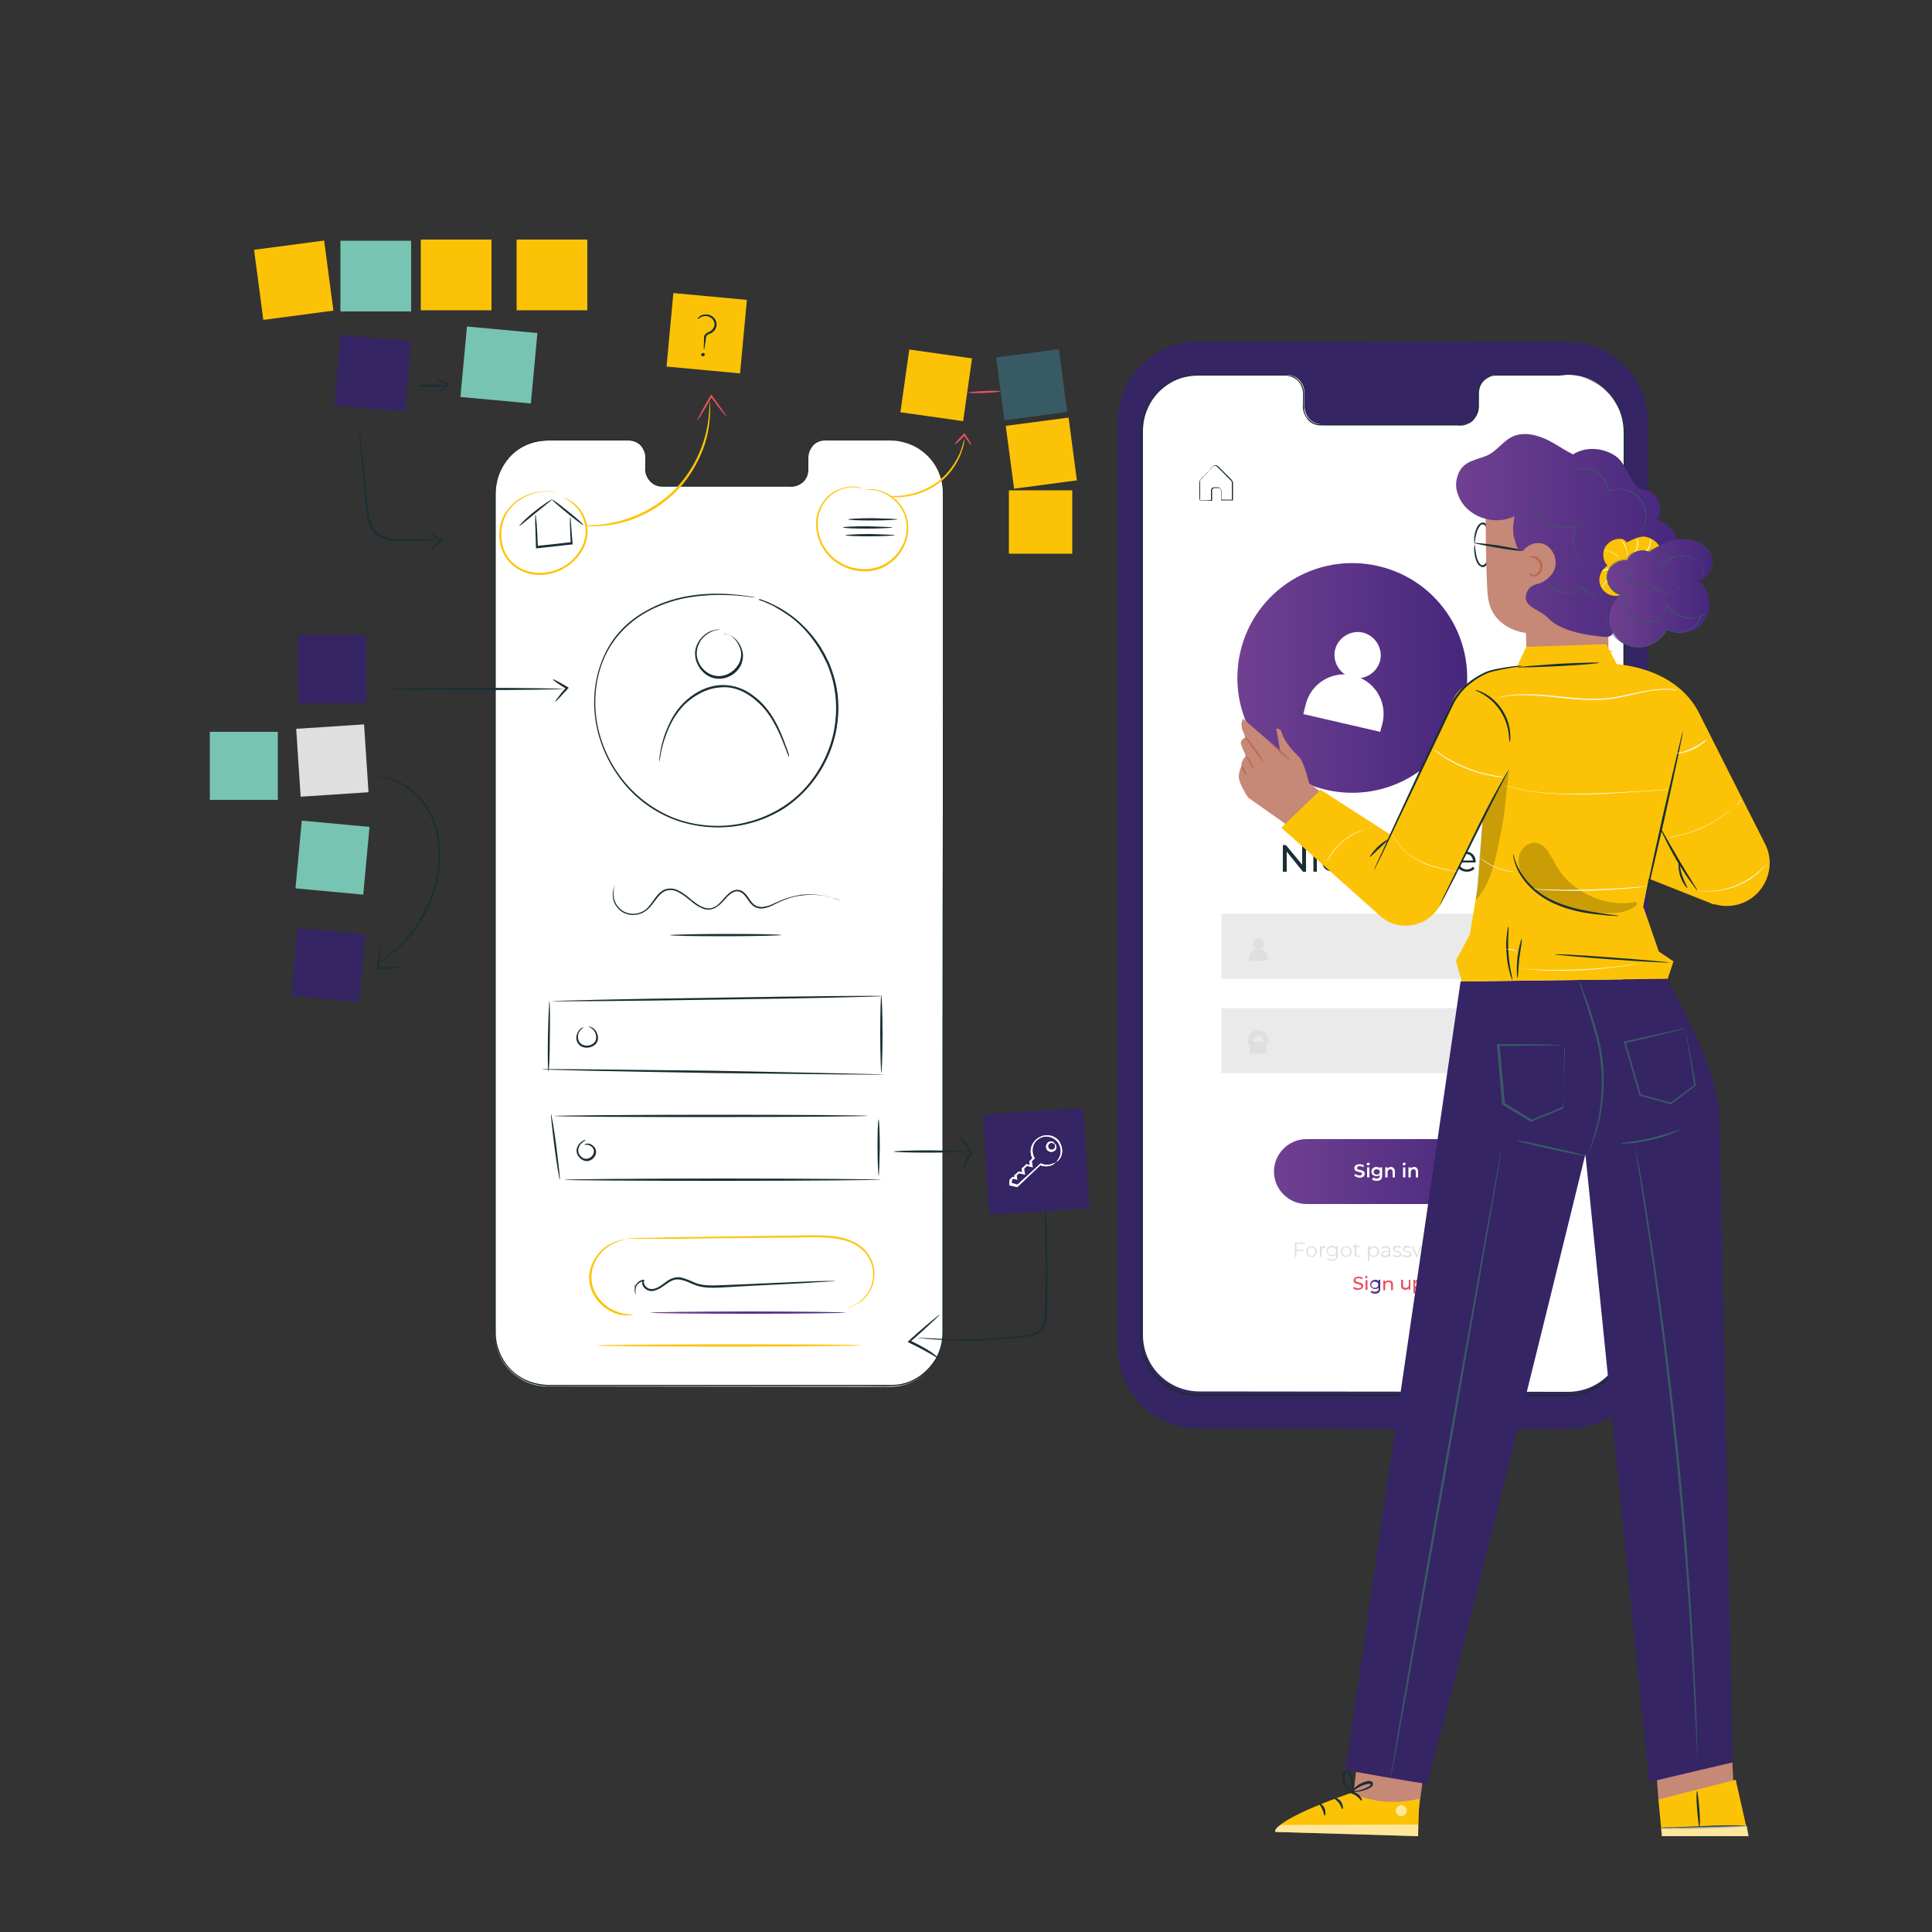 <?xml version="1.0" encoding="utf-8"?>
<!-- Generator: Adobe Illustrator 21.0.0, SVG Export Plug-In . SVG Version: 6.00 Build 0)  -->
<svg version="1.1" id="Calque_1" xmlns="http://www.w3.org/2000/svg" xmlns:xlink="http://www.w3.org/1999/xlink" x="0px" y="0px"
	 viewBox="0 0 500 500" style="enable-background:new 0 0 500 500;" xml:space="preserve">
<rect x="0" y="0" width="500" height="500" fill="#333333" stroke="none"/>
<style type="text/css">
	.st0{fill:#352564;}
	.st1{fill:#FFFFFF;}
	.st2{fill:#1A2F35;}
	.st3{fill:#EAEAEA;}
	.st4{fill:url(#SVGID_3_);}
	.st5{fill:#E0DFE0;}
	.st6{fill:#E9515E;}
	.st7{fill:url(#SVGID_4_);}
	.st8{fill:none;}
	.st9{fill:#FCC306;}
	.st10{fill:url(#SVGID_5_);}
	.st11{fill:#78C4B2;}
	.st12{fill:#385A65;}
	.st13{fill:url(#SVGID_6_);}
	.st14{fill:#C68877;}
	.st15{fill:#BE654E;}
	.st16{fill:url(#SVGID_7_);}
	.st17{fill:url(#SVGID_8_);}
	.st18{opacity:0.6;}
	.st19{clip-path:url(#SVGID_10_);fill:#FFFFFF;}
	.st20{clip-path:url(#SVGID_12_);fill:#FFFFFF;}
	.st21{clip-path:url(#SVGID_14_);fill:#FFFFFF;}
	.st22{opacity:0.2;}
	.st23{clip-path:url(#SVGID_16_);fill:#000100;}
	.st24{clip-path:url(#SVGID_18_);fill:#000100;}
	.st25{fill:#F9F9FA;}
</style>
<g>
	<g>
		<defs>
			<rect id="SVGID_1_" x="0.5" y="-0.9" width="500" height="500"/>
		</defs>
		<clipPath id="SVGID_2_">
			<use xlink:href="#SVGID_1_"  style="overflow:visible;"/>
		</clipPath>
	</g>
	<path class="st0" d="M405.7,369.8l-95.6-0.1c-11.5,0-20.8-9.3-20.8-20.8l0-239.7c0-11.5,9.3-20.8,20.8-20.8l95.6,0.1
		c11.5,0,20.8,9.3,20.8,20.8l0,239.7C426.5,360.5,417.2,369.8,405.7,369.8"/>
	<path class="st1" d="M405.7,97l-18.5,0c-2.5,0-4.5,2.1-4.5,4.7l0,3.4c0,2.6-2,4.7-4.5,4.7l-36.1,0c-2.5,0-4.5-2.1-4.5-4.7l0-3.4
		c0-2.6-2-4.7-4.5-4.7l-6.5,0l-16.2,0c-8.1,0-14.6,6.5-14.6,14.6l0,233.9c0,8.1,6.5,14.6,14.6,14.6l95.4,0.1
		c8.1,0,14.6-6.5,14.6-14.6l0-233.9C420.2,103.5,413.7,97,405.7,97"/>
	<path class="st2" d="M405.8,97.2c0,0,0.2,0,0.5,0c0.3,0,0.8,0,1.5,0.1c1.3,0.2,3.3,0.6,5.5,1.9c1.1,0.6,2.3,1.5,3.3,2.7
		c1.1,1.2,2.1,2.6,2.8,4.4c0.7,1.7,1.1,3.8,1.1,5.9c0,2.2,0,4.5,0,6.9c0,19.5,0,47.7,0.1,82.6c0,34.9,0,76.4,0,122.4v17.5v4.4
		c0,1.5-0.1,3-0.6,4.5c-0.4,1.4-1,2.9-1.9,4.1c-0.8,1.3-1.9,2.4-3,3.4c-2.4,1.9-5.4,3.1-8.5,3.3c-3.1,0.1-6.1,0-9.2,0
		c-6.2,0-12.4,0-18.6,0c-12.5,0-25.3,0-38.2,0c-6.5,0-13,0-19.6,0c-3.3,0-6.6,0-9.9,0c-3.3,0.2-6.8-0.7-9.5-2.6
		c-2.8-1.9-4.8-4.8-5.8-8c-0.5-1.6-0.6-3.3-0.6-5c0-1.6,0-3.3,0-4.9c0-6.6,0-13.1,0-19.6c0-13,0-25.7,0-38.3c0-25.1,0-49.3,0-72.3
		c0-23,0-44.9,0-65.4c0-10.2,0-20.1,0-29.7c0-1.2,0-2.4,0-3.5c0-0.6,0.1-1.2,0.1-1.8c0.1-0.6,0.1-1.2,0.3-1.7
		c0.5-2.3,1.6-4.4,3.1-6.2c1.5-1.8,3.4-3.1,5.4-4.1c2.1-0.9,4.3-1.3,6.5-1.2c4.4,0,8.6,0,12.8,0c2.1,0,4.1,0,6.1,0c1,0,2,0,3,0
		c1,0,2.1,0.2,2.9,0.8c0.8,0.6,1.5,1.4,1.8,2.4c0.4,0.9,0.3,2,0.3,2.9c0,0.5,0,1,0,1.4c0,0.5,0,0.9,0,1.4c0.1,0.9,0.5,1.8,1.1,2.4
		c0.6,0.7,1.4,1.2,2.2,1.4c0.4,0.1,0.9,0.1,1.3,0.1c0.5,0,0.9,0,1.3,0c1.8,0,3.6,0,5.3,0c6.9,0,13.4,0,19.3,0c3,0,5.8,0,8.5,0
		c0.7,0,1.4,0,2,0c0.6-0.1,1.3-0.3,1.8-0.6c1.1-0.7,1.8-1.8,2-2.9c0.1-0.6,0.1-1.2,0.1-1.8c0-0.6,0-1.2,0-1.8c0-0.6,0-1.1,0.1-1.7
		c0.1-0.6,0.3-1.1,0.6-1.6c0.5-1,1.4-1.7,2.3-2.1c1-0.4,2-0.3,2.9-0.3c3.8,0,6.9,0,9.5,0c2.6,0,4.5,0,5.8,0
		C405.2,97.2,405.8,97.2,405.8,97.2s-0.7,0-2,0c-1.3,0-3.3,0-5.8,0c-2.6,0-5.7,0-9.5,0c-0.9,0-1.9-0.1-2.9,0.3
		c-0.9,0.4-1.8,1.1-2.3,2c-0.3,0.5-0.4,1-0.5,1.5c-0.1,0.5-0.1,1.1-0.1,1.7c0,0.6,0,1.2,0,1.8c0,0.6,0,1.2-0.1,1.8
		c-0.3,1.2-1,2.4-2.1,3.1c-0.6,0.3-1.2,0.6-1.9,0.7c-0.7,0.1-1.3,0-2,0c-2.7,0-5.5,0-8.5,0c-5.9,0-12.4,0-19.3,0c-1.7,0-3.5,0-5.3,0
		c-0.4,0-0.9,0-1.3,0c-0.4,0-0.9,0-1.4-0.1c-0.9-0.2-1.8-0.7-2.4-1.5c-0.6-0.7-1-1.6-1.2-2.6c-0.1-0.5,0-1,0-1.4V103
		c0-1,0.1-1.9-0.3-2.8c-0.3-0.9-0.9-1.7-1.7-2.2c-0.8-0.5-1.7-0.8-2.7-0.8h-3h-6.1c-4.1,0-8.4,0-12.8,0c-2.2,0-4.4,0.3-6.4,1.2
		c-2,0.9-3.8,2.3-5.3,4c-1.5,1.7-2.5,3.8-3,6.1c-0.1,0.6-0.2,1.1-0.3,1.7c0,0.6-0.1,1.2-0.1,1.7c0,1.2,0,2.4,0,3.5
		c0,9.5,0,19.4,0,29.7c0,20.5,0,42.4,0,65.4c0,23,0,47.2,0,72.3c0,12.5,0,25.3,0,38.3c0,6.5,0,13,0,19.6c0,1.6,0,3.3,0,4.9
		c0,1.6,0.1,3.3,0.6,4.8c0.9,3.1,2.9,5.9,5.6,7.8c2.7,1.9,6,2.7,9.3,2.6c3.3,0,6.6,0,9.9,0c6.6,0,13.1,0,19.6,0
		c12.9,0,25.7,0,38.2,0c6.3,0,12.5,0,18.6,0c3.1,0,6.2,0,9.2,0c3-0.1,5.9-1.3,8.2-3.2c1.1-1,2.1-2.1,3-3.3c0.8-1.2,1.4-2.6,1.8-4
		c0.4-1.4,0.5-2.9,0.5-4.4c0-1.5,0-3,0-4.4c0-5.9,0-11.7,0-17.5c0-46.1,0-87.6,0.1-122.4c0-34.9,0.1-63.1,0.1-82.6
		c0-2.4,0-4.7,0-6.9c0-2.2-0.4-4.2-1.1-5.9c-0.7-1.7-1.7-3.2-2.7-4.3c-1.1-1.2-2.2-2.1-3.3-2.7c-2.2-1.3-4.2-1.8-5.5-1.9
		c-0.6-0.1-1.1-0.1-1.5-0.1C406,97.2,405.8,97.2,405.8,97.2"/>
	<path class="st2" d="M408.7,120.9c0,0.1-2.4,0.1-5.4,0.2c-3,0-5.4,0-5.4-0.1c0-0.1,2.4-0.1,5.4-0.2
		C406.3,120.8,408.7,120.8,408.7,120.9"/>
	<path class="st2" d="M408.7,123.6c0,0.1-2.4,0.1-5.4,0.2c-3,0-5.4,0-5.4-0.1c0-0.1,2.4-0.1,5.4-0.2
		C406.3,123.5,408.7,123.6,408.7,123.6"/>
	<path class="st2" d="M408.7,126.4c0,0.1-2.4,0.1-5.4,0.2c-3,0-5.4,0-5.4-0.1c0-0.1,2.4-0.1,5.4-0.2
		C406.3,126.3,408.7,126.3,408.7,126.4"/>
	<path class="st2" d="M310.4,129.5c0,0,0.1,0,0.2,0c0.2,0,0.4,0,0.6,0c0.6,0,1.4,0,2.3-0.1l-0.1,0.1c0-0.5,0-1.1,0-1.7
		c0-0.3,0-0.6,0-1c0.1-0.4,0.4-0.7,0.8-0.7c0.4,0,0.7,0,1.1,0c0.4,0.1,0.8,0.5,0.8,0.9c0,0.8,0,1.6,0,2.4l-0.1-0.1
		c0.9,0,1.9,0,2.9,0l-0.1,0.1c0-1.2,0-2.4,0-3.6c0-0.3,0-0.6,0-0.9c0-0.3-0.2-0.5-0.4-0.7c-0.4-0.4-0.9-0.8-1.3-1.3
		c-0.4-0.4-0.8-0.8-1.2-1.2c-0.2-0.2-0.4-0.4-0.6-0.6c-0.2-0.2-0.4-0.4-0.6-0.5c-0.2-0.1-0.5,0-0.7,0.1c-0.2,0.1-0.4,0.4-0.5,0.5
		c-0.4,0.4-0.7,0.7-1,1.1c-0.7,0.7-1.3,1.3-1.8,1.9c-0.2,0.3-0.1,0.7-0.1,1.1c0,0.4,0,0.7,0,1c0,0.6,0,1.2,0,1.7c0,0.4,0,0.8,0,1.1
		C310.4,129.4,310.4,129.5,310.4,129.5c0,0,0-0.1,0-0.4c0-0.3,0-0.6,0-1c0-0.5,0-1,0-1.7c0-0.3,0-0.7,0-1c0-0.2,0-0.4,0-0.6
		c0-0.2,0.1-0.4,0.2-0.6c0.5-0.7,1.2-1.2,1.8-1.9c0.3-0.3,0.7-0.7,1-1.1c0.2-0.2,0.3-0.4,0.6-0.6c0.2-0.2,0.6-0.2,0.8-0.2
		c0.3,0.1,0.5,0.3,0.7,0.5c0.2,0.2,0.4,0.4,0.6,0.6c0.4,0.4,0.8,0.8,1.2,1.2c0.4,0.4,0.8,0.8,1.3,1.3c0.1,0.1,0.2,0.2,0.3,0.4
		c0.1,0.1,0.1,0.3,0.2,0.5c0,0.3,0,0.6,0,0.9c0,1.2,0,2.5,0,3.6l0,0.1l-0.1,0c-1,0-2,0-2.9,0h-0.1l0-0.1c0-0.8,0-1.7,0-2.4
		c0-0.4-0.3-0.7-0.6-0.7c-0.3,0-0.7,0-1.1,0c-0.3,0-0.6,0.3-0.6,0.6c0,0.3,0,0.6,0,0.9c0,0.6,0,1.2,0,1.7v0.1l-0.1,0
		c-1,0-1.7,0-2.3,0c-0.2,0-0.4,0-0.6,0C310.5,129.6,310.4,129.6,310.4,129.5"/>
	<rect x="316.1" y="236.5" class="st3" width="82.4" height="16.8"/>
	<rect x="316.1" y="260.9" class="st3" width="82.4" height="16.8"/>
	<linearGradient id="SVGID_3_" gradientUnits="userSpaceOnUse" x1="329.669" y1="303.217" x2="387.832" y2="303.217">
		<stop  offset="0" style="stop-color:#704091"/>
		<stop  offset="1" style="stop-color:#45277C"/>
	</linearGradient>
	<path class="st4" d="M379.4,311.6h-41.3c-4.6,0-8.4-3.8-8.4-8.4c0-4.6,3.8-8.4,8.4-8.4h41.3c4.6,0,8.4,3.8,8.4,8.4
		C387.8,307.9,384.1,311.6,379.4,311.6"/>
	<path class="st5" d="M327.4,248.6h-3.6c-0.4,0-0.6-0.3-0.6-0.6c0-1.3,1.1-2.4,2.4-2.4h0.1c1.3,0,2.4,1.1,2.4,2.4
		C328.1,248.3,327.8,248.6,327.4,248.6"/>
	<path class="st5" d="M327.1,244.3c0,0.8-0.6,1.4-1.4,1.4c-0.8,0-1.4-0.6-1.4-1.4c0-0.8,0.6-1.4,1.4-1.4
		C326.4,242.8,327.1,243.5,327.1,244.3"/>
	<rect x="323.4" y="269.6" class="st5" width="4.3" height="3.1"/>
	<path class="st5" d="M328.3,270.2h-1.5v-0.9c0-0.7-0.6-1.2-1.2-1.2c-0.7,0-1.2,0.6-1.2,1.2v0.9h-1.5v-0.9c0-1.5,1.2-2.7,2.7-2.7
		c1.5,0,2.7,1.2,2.7,2.7V270.2z"/>
	<polygon class="st5" points="335.5,321.9 335.5,323.4 337.4,323.4 337.4,323.7 335.5,323.7 335.5,325.3 335.1,325.3 335.1,321.6 
		337.6,321.6 337.6,321.9 	"/>
	<path class="st5" d="M338,323.9c0-0.8,0.6-1.4,1.4-1.4c0.8,0,1.4,0.6,1.4,1.4c0,0.8-0.6,1.4-1.4,1.4
		C338.6,325.3,338,324.7,338,323.9 M340.4,323.9c0-0.7-0.4-1.1-1-1.1c-0.6,0-1,0.4-1,1.1c0,0.7,0.4,1.1,1,1.1
		C340,325,340.4,324.6,340.4,323.9"/>
	<path class="st5" d="M343,322.5v0.4c0,0-0.1,0-0.1,0c-0.6,0-0.9,0.4-0.9,1v1.4h-0.4v-2.8h0.4v0.5
		C342.1,322.7,342.4,322.5,343,322.5"/>
	<path class="st5" d="M346.2,322.5v2.4c0,1-0.5,1.4-1.4,1.4c-0.5,0-1-0.2-1.3-0.4l0.2-0.3c0.3,0.2,0.7,0.4,1.1,0.4c0.7,0,1-0.3,1-1
		v-0.4c-0.2,0.4-0.6,0.5-1.1,0.5c-0.8,0-1.4-0.6-1.4-1.4c0-0.8,0.6-1.3,1.4-1.3c0.5,0,0.9,0.2,1.1,0.6v-0.5H346.2z M345.8,323.8
		c0-0.6-0.4-1-1.1-1c-0.6,0-1.1,0.4-1.1,1c0,0.6,0.4,1,1.1,1C345.4,324.9,345.8,324.4,345.8,323.8"/>
	<path class="st5" d="M347,323.9c0-0.8,0.6-1.4,1.4-1.4c0.8,0,1.4,0.6,1.4,1.4c0,0.8-0.6,1.4-1.4,1.4
		C347.6,325.3,347,324.7,347,323.9 M349.4,323.9c0-0.7-0.4-1.1-1-1.1c-0.6,0-1,0.4-1,1.1c0,0.7,0.4,1.1,1,1.1
		C349,325,349.4,324.6,349.4,323.9"/>
	<path class="st5" d="M352,325.1c-0.1,0.1-0.4,0.2-0.6,0.2c-0.5,0-0.8-0.3-0.8-0.8v-1.7h-0.5v-0.3h0.5v-0.6h0.4v0.6h0.8v0.3H351v1.7
		c0,0.3,0.2,0.5,0.5,0.5c0.2,0,0.3,0,0.4-0.1L352,325.1z"/>
	<path class="st5" d="M356.9,323.9c0,0.8-0.6,1.4-1.4,1.4c-0.4,0-0.8-0.2-1.1-0.6v1.6h-0.4v-3.8h0.4v0.6c0.2-0.4,0.6-0.6,1.1-0.6
		C356.3,322.5,356.9,323.1,356.9,323.9 M356.5,323.9c0-0.6-0.5-1.1-1-1.1c-0.6,0-1,0.4-1,1.1c0,0.7,0.4,1.1,1,1.1
		C356.1,325,356.5,324.6,356.5,323.9"/>
	<path class="st5" d="M359.8,323.6v1.7h-0.4v-0.4c-0.2,0.3-0.5,0.5-1,0.5c-0.6,0-1-0.3-1-0.8c0-0.4,0.3-0.8,1.1-0.8h0.9v-0.2
		c0-0.5-0.3-0.7-0.8-0.7c-0.4,0-0.7,0.1-0.9,0.3l-0.2-0.3c0.3-0.2,0.7-0.4,1.1-0.4C359.4,322.5,359.8,322.9,359.8,323.6
		 M359.4,324.5V324h-0.9c-0.5,0-0.7,0.2-0.7,0.5c0,0.3,0.3,0.5,0.7,0.5C358.9,325,359.2,324.8,359.4,324.5"/>
	<path class="st5" d="M360.4,325l0.2-0.3c0.2,0.2,0.6,0.3,1,0.3c0.5,0,0.7-0.2,0.7-0.5c0-0.7-1.8-0.2-1.8-1.3c0-0.5,0.4-0.8,1.1-0.8
		c0.4,0,0.8,0.1,1,0.3l-0.2,0.3c-0.2-0.2-0.5-0.2-0.8-0.2c-0.5,0-0.7,0.2-0.7,0.5c0,0.8,1.8,0.2,1.8,1.3c0,0.5-0.4,0.8-1.1,0.8
		C361.1,325.3,360.6,325.2,360.4,325"/>
	<path class="st5" d="M363,325l0.2-0.3c0.2,0.2,0.6,0.3,1,0.3c0.5,0,0.7-0.2,0.7-0.5c0-0.7-1.8-0.2-1.8-1.3c0-0.5,0.4-0.8,1.1-0.8
		c0.4,0,0.8,0.1,1,0.3l-0.2,0.3c-0.2-0.2-0.5-0.2-0.8-0.2c-0.5,0-0.7,0.2-0.7,0.5c0,0.8,1.8,0.2,1.8,1.3c0,0.5-0.4,0.8-1.1,0.8
		C363.7,325.3,363.2,325.2,363,325"/>
	<polygon class="st5" points="370,322.5 368.9,325.3 368.6,325.3 367.7,323 366.8,325.3 366.5,325.3 365.4,322.5 365.8,322.5 
		366.7,324.9 367.6,322.5 367.9,322.5 368.8,324.9 369.7,322.5 	"/>
	<path class="st5" d="M370.2,323.9c0-0.8,0.6-1.4,1.4-1.4c0.8,0,1.4,0.6,1.4,1.4c0,0.8-0.6,1.4-1.4,1.4
		C370.8,325.3,370.2,324.7,370.2,323.9 M372.7,323.9c0-0.7-0.4-1.1-1-1.1c-0.6,0-1,0.4-1,1.1c0,0.7,0.4,1.1,1,1.1
		C372.2,325,372.7,324.6,372.7,323.9"/>
	<path class="st5" d="M375.2,322.5v0.4c0,0-0.1,0-0.1,0c-0.6,0-0.9,0.4-0.9,1v1.4h-0.4v-2.8h0.4v0.5
		C374.3,322.7,374.7,322.5,375.2,322.5"/>
	<path class="st5" d="M378.4,321.4v3.9H378v-0.6c-0.2,0.4-0.6,0.6-1.1,0.6c-0.8,0-1.4-0.6-1.4-1.4c0-0.8,0.6-1.4,1.4-1.4
		c0.4,0,0.8,0.2,1.1,0.6v-1.7H378.4z M378,323.9c0-0.7-0.4-1.1-1-1.1c-0.6,0-1,0.4-1,1.1c0,0.7,0.4,1.1,1,1.1
		C377.6,325,378,324.6,378,323.9"/>
	<path class="st5" d="M381.1,322.5c0-0.4-0.3-0.6-0.9-0.6c-0.4,0-0.8,0.1-1,0.4l-0.3-0.2c0.3-0.4,0.7-0.6,1.3-0.6
		c0.7,0,1.2,0.4,1.2,0.9c0,0.9-1,0.9-1,1.7h-0.4C380.2,323.3,381.1,323.2,381.1,322.5 M380.1,325c0-0.2,0.1-0.3,0.3-0.3
		c0.2,0,0.3,0.1,0.3,0.3c0,0.1-0.1,0.3-0.3,0.3C380.2,325.3,380.1,325.2,380.1,325"/>
	<polygon class="st2" points="338,218.7 338,225.6 337.2,225.6 333,220.4 333,225.6 332,225.6 332,218.7 332.8,218.7 337,223.8 
		337,218.7 	"/>
	<path class="st2" d="M339.7,218.7c0-0.3,0.3-0.6,0.6-0.6s0.6,0.3,0.6,0.6c0,0.4-0.3,0.6-0.6,0.6C340,219.4,339.7,219.1,339.7,218.7
		 M339.9,220.4h0.9v5.2h-0.9V220.4z"/>
	<path class="st2" d="M342.2,223c0-1.6,1.2-2.7,2.8-2.7c0.9,0,1.7,0.4,2.1,1.1l-0.7,0.5c-0.3-0.5-0.9-0.8-1.4-0.8
		c-1,0-1.8,0.7-1.8,1.8c0,1.1,0.8,1.8,1.8,1.8c0.6,0,1.1-0.2,1.4-0.8l0.7,0.5c-0.4,0.7-1.2,1.1-2.1,1.1
		C343.3,225.6,342.2,224.5,342.2,223"/>
	<polygon class="st2" points="350.2,223.2 349.2,224.2 349.2,225.6 348.2,225.6 348.2,218.3 349.2,218.3 349.2,223 352,220.4 
		353.2,220.4 351,222.5 353.4,225.6 352.2,225.6 	"/>
	<path class="st2" d="M359.2,222.6v3h-0.7v-2.9c0-1.1-0.6-1.7-1.6-1.7c-1.1,0-1.8,0.7-1.8,1.9v2.7h-0.7v-5.2h0.7v1
		c0.4-0.6,1.1-1,2-1C358.3,220.4,359.2,221.1,359.2,222.6"/>
	<path class="st2" d="M365,222.4v3.2h-0.7v-0.8c-0.3,0.5-0.9,0.9-1.8,0.9c-1.2,0-1.9-0.6-1.9-1.5c0-0.8,0.5-1.5,2-1.5h1.6v-0.3
		c0-0.9-0.5-1.4-1.5-1.4c-0.7,0-1.3,0.2-1.7,0.6l-0.3-0.5c0.5-0.4,1.3-0.7,2.1-0.7C364.2,220.4,365,221,365,222.4 M364.3,224v-0.8
		h-1.6c-1,0-1.3,0.4-1.3,0.9c0,0.6,0.5,1,1.3,1C363.4,225.1,364,224.7,364.3,224"/>
	<path class="st2" d="M375.5,222.6v3h-0.7v-2.9c0-1.1-0.6-1.7-1.5-1.7c-1.1,0-1.7,0.7-1.7,1.9v2.7h-0.7v-2.9c0-1.1-0.6-1.7-1.5-1.7
		c-1.1,0-1.7,0.7-1.7,1.9v2.7h-0.7v-5.2h0.7v0.9c0.4-0.6,1-1,1.9-1c0.9,0,1.5,0.4,1.8,1.1c0.4-0.7,1.1-1.1,2.1-1.1
		C374.6,220.4,375.5,221.1,375.5,222.6"/>
	<path class="st2" d="M381.9,223.2h-4.3c0.1,1.1,0.9,1.8,2,1.8c0.6,0,1.2-0.2,1.6-0.7l0.4,0.5c-0.5,0.6-1.2,0.8-2,0.8
		c-1.6,0-2.7-1.1-2.7-2.6c0-1.5,1.1-2.6,2.5-2.6c1.5,0,2.5,1.1,2.5,2.6C381.9,223.1,381.9,223.1,381.9,223.2 M377.5,222.7h3.7
		c-0.1-1-0.8-1.7-1.8-1.7C378.4,221,377.6,221.7,377.5,222.7"/>
	<path class="st6" d="M350.2,333.4l0.2-0.4c0.2,0.2,0.7,0.4,1.1,0.4c0.6,0,0.8-0.2,0.8-0.5c0-0.8-2-0.3-2-1.5c0-0.5,0.4-1,1.3-1
		c0.4,0,0.8,0.1,1.1,0.3l-0.2,0.4c-0.3-0.2-0.6-0.3-0.9-0.3c-0.6,0-0.8,0.2-0.8,0.5c0,0.8,2,0.3,2,1.5c0,0.5-0.4,1-1.3,1
		C350.9,333.9,350.4,333.7,350.2,333.4"/>
	<path class="st6" d="M353.3,330.5c0-0.2,0.1-0.3,0.3-0.3c0.2,0,0.3,0.1,0.3,0.3c0,0.2-0.1,0.3-0.3,0.3
		C353.4,330.8,353.3,330.7,353.3,330.5 M353.4,331.3h0.5v2.5h-0.5V331.3z"/>
	<linearGradient id="SVGID_4_" gradientUnits="userSpaceOnUse" x1="354.498" y1="333.013" x2="357.162" y2="333.013">
		<stop  offset="0" style="stop-color:#704091"/>
		<stop  offset="1" style="stop-color:#45277C"/>
	</linearGradient>
	<path class="st7" d="M357.2,331.3v2.2c0,0.9-0.5,1.3-1.3,1.3c-0.5,0-0.9-0.1-1.2-0.4l0.2-0.4c0.2,0.2,0.6,0.3,1,0.3
		c0.6,0,0.9-0.3,0.9-0.9v-0.2c-0.2,0.3-0.6,0.4-0.9,0.4c-0.7,0-1.3-0.5-1.3-1.2c0-0.7,0.6-1.2,1.3-1.2c0.4,0,0.7,0.1,0.9,0.4v-0.4
		H357.2z M356.7,332.5c0-0.5-0.4-0.8-0.9-0.8c-0.5,0-0.9,0.3-0.9,0.8c0,0.5,0.4,0.8,0.9,0.8C356.3,333.3,356.7,333,356.7,332.5"/>
	<path class="st6" d="M360.5,332.4v1.5H360v-1.4c0-0.5-0.2-0.7-0.7-0.7c-0.5,0-0.8,0.3-0.8,0.8v1.3H358v-2.5h0.4v0.4
		c0.2-0.3,0.5-0.4,0.9-0.4C360,331.3,360.5,331.6,360.5,332.4"/>
	<path class="st6" d="M365,331.3v2.5h-0.4v-0.4c-0.2,0.3-0.5,0.4-0.9,0.4c-0.7,0-1.1-0.4-1.1-1.1v-1.5h0.5v1.4
		c0,0.5,0.2,0.7,0.7,0.7c0.5,0,0.8-0.3,0.8-0.8v-1.3H365z"/>
	<path class="st6" d="M368.5,332.5c0,0.8-0.5,1.3-1.3,1.3c-0.4,0-0.7-0.1-0.9-0.4v1.3h-0.5v-3.5h0.4v0.4c0.2-0.3,0.5-0.4,0.9-0.4
		C367.9,331.3,368.5,331.8,368.5,332.5 M368,332.5c0-0.5-0.4-0.9-0.9-0.9c-0.5,0-0.9,0.4-0.9,0.9c0,0.5,0.4,0.9,0.9,0.9
		C367.6,333.4,368,333.1,368,332.5"/>
	<path class="st1" d="M350.5,304.3l0.2-0.5c0.3,0.2,0.7,0.4,1.1,0.4c0.5,0,0.7-0.2,0.7-0.4c0-0.7-2-0.2-2-1.5c0-0.5,0.4-1,1.4-1
		c0.4,0,0.8,0.1,1.1,0.3l-0.2,0.5c-0.3-0.2-0.6-0.3-0.9-0.3c-0.5,0-0.7,0.2-0.7,0.5c0,0.7,2,0.2,2,1.5c0,0.5-0.4,1-1.4,1
		C351.3,304.7,350.8,304.5,350.5,304.3"/>
	<path class="st1" d="M353.7,301.3c0-0.2,0.2-0.4,0.4-0.4c0.2,0,0.4,0.1,0.4,0.3c0,0.2-0.2,0.4-0.4,0.4
		C353.8,301.6,353.7,301.5,353.7,301.3 M353.8,302.1h0.6v2.6h-0.6V302.1z"/>
	<path class="st1" d="M357.7,302.1v2.2c0,0.9-0.5,1.3-1.4,1.3c-0.5,0-1-0.1-1.2-0.4l0.3-0.5c0.2,0.2,0.6,0.3,0.9,0.3
		c0.6,0,0.8-0.3,0.8-0.8v-0.1c-0.2,0.2-0.5,0.3-0.9,0.3c-0.7,0-1.3-0.5-1.3-1.2c0-0.7,0.6-1.2,1.3-1.2c0.4,0,0.7,0.1,0.9,0.4v-0.3
		H357.7z M357.1,303.3c0-0.4-0.3-0.7-0.8-0.7c-0.5,0-0.8,0.3-0.8,0.7c0,0.4,0.3,0.7,0.8,0.7C356.8,304,357.1,303.7,357.1,303.3"/>
	<path class="st1" d="M361,303.2v1.5h-0.6v-1.4c0-0.5-0.2-0.7-0.6-0.7c-0.4,0-0.7,0.3-0.7,0.8v1.3h-0.6v-2.6h0.6v0.3
		c0.2-0.2,0.5-0.4,0.9-0.4C360.5,302,361,302.4,361,303.2"/>
	<path class="st1" d="M363,301.3c0-0.2,0.2-0.4,0.4-0.4c0.2,0,0.4,0.1,0.4,0.3c0,0.2-0.2,0.4-0.4,0.4
		C363.2,301.6,363,301.5,363,301.3 M363.1,302.1h0.6v2.6h-0.6V302.1z"/>
	<path class="st1" d="M367,303.2v1.5h-0.6v-1.4c0-0.5-0.2-0.7-0.6-0.7c-0.4,0-0.7,0.3-0.7,0.8v1.3h-0.6v-2.6h0.6v0.3
		c0.2-0.2,0.5-0.4,0.9-0.4C366.5,302,367,302.4,367,303.2"/>
	<rect x="0.5" y="-0.9" class="st8" width="500" height="500"/>
	<path class="st1" d="M230.5,114l-17.2,0c-2.3,0-4.2,2-4.2,4.4l0,3.1c0,2.4-1.9,4.4-4.2,4.4l-33.6,0c-2.3,0-4.2-2-4.2-4.4l0-3.1
		c0-2.4-1.9-4.4-4.2-4.4l-6.1,0l-15.1,0c-7.5,0-13.6,6.1-13.6,13.6l0,217.6c0,7.5,6.1,13.6,13.6,13.6l88.7,0.1
		c7.5,0,13.6-6.1,13.6-13.6l0-217.6C244.1,120.1,238,114.1,230.5,114"/>
	<path class="st2" d="M230.5,114c0,0,0.2,0,0.5,0c0.3,0,0.8,0,1.4,0.1c1.2,0.1,3,0.5,5.1,1.8c1,0.6,2.1,1.4,3.1,2.5
		c1,1.1,1.9,2.4,2.6,4.1c0.7,1.6,1,3.5,1,5.5c0,2,0,4.1,0,6.4c0,18.1,0,44.2,0,76.5c0,32.3,0,70.8,0,113.5c0,5.3,0,10.7,0,16.2v4.1
		c0,1.4-0.1,2.8-0.5,4.1c-0.4,1.3-0.9,2.6-1.7,3.8c-0.8,1.2-1.7,2.2-2.8,3.1c-2.2,1.8-5,2.9-7.8,3c-2.8,0.1-5.7,0-8.5,0
		c-5.7,0-11.5,0-17.3,0c-11.6,0-23.5,0-35.5,0c-6,0-12,0-18.1,0c-3,0-6.1,0-9.2,0c-3.1,0.2-6.3-0.7-8.8-2.4
		c-2.6-1.8-4.5-4.5-5.4-7.4c-0.5-1.5-0.6-3.1-0.6-4.6c0-1.5,0-3.1,0-4.6c0-6.1,0-12.1,0-18.1c0-12,0-23.8,0-35.5c0-23.3,0-45.7,0-67
		c0-21.4,0-41.7,0-60.7c0-9.5,0-18.7,0-27.5c0-1.1,0-2.2,0-3.3c0-0.5,0-1.1,0.1-1.6c0.1-0.5,0.1-1.1,0.3-1.6
		c0.5-2.1,1.5-4.1,2.9-5.7c1.4-1.6,3.1-2.9,5-3.8c1.9-0.9,4-1.2,6-1.1c4,0,8,0,11.8,0c1.9,0,3.8,0,5.7,0c0.9,0,1.9,0,2.8,0
		c0.9,0,1.9,0.2,2.7,0.7c0.8,0.5,1.4,1.3,1.7,2.2c0.3,0.9,0.3,1.8,0.3,2.7c0,0.4,0,0.9,0,1.3c0,0.4,0,0.9,0,1.3
		c0.1,0.8,0.5,1.6,1,2.3c0.5,0.6,1.3,1.1,2.1,1.3c0.4,0.1,0.8,0.1,1.2,0.1c0.4,0,0.8,0,1.2,0c1.7,0,3.3,0,4.9,0c6.4,0,12.4,0,17.9,0
		c2.7,0,5.4,0,7.9,0c0.6,0,1.3,0,1.8,0c0.6-0.1,1.2-0.3,1.7-0.6c1-0.6,1.7-1.6,1.9-2.7c0.1-0.5,0.1-1.1,0.1-1.6c0-0.5,0-1.1,0-1.6
		c0-0.5,0-1.1,0.1-1.6c0.1-0.5,0.3-1,0.5-1.5c0.5-0.9,1.3-1.6,2.2-1.9c0.9-0.4,1.8-0.3,2.7-0.3c3.5,0,6.4,0,8.8,0c2.4,0,4.2,0,5.4,0
		C229.9,114,230.5,114,230.5,114s-0.6,0-1.8,0c-1.2,0-3,0-5.4,0c-2.4,0-5.3,0-8.8,0c-0.9,0-1.8-0.1-2.6,0.3c-0.9,0.3-1.6,1-2.1,1.9
		c-0.2,0.4-0.4,0.9-0.5,1.4c-0.1,0.5-0.1,1-0.1,1.6c0,0.5,0,1.1,0,1.6c0,0.5,0,1.1-0.1,1.7c-0.2,1.1-0.9,2.2-2,2.8
		c-0.5,0.3-1.1,0.5-1.7,0.6c-0.6,0.1-1.2,0-1.9,0c-2.5,0-5.1,0-7.9,0c-5.5,0-11.5,0-17.9,0c-1.6,0-3.2,0-4.9,0h-1.2
		c-0.4,0-0.9,0-1.3-0.1c-0.8-0.2-1.6-0.7-2.2-1.4c-0.6-0.7-1-1.5-1.1-2.4c-0.1-0.4,0-0.9,0-1.3c0-0.4,0-0.9,0-1.3
		c0-0.9,0.1-1.8-0.3-2.6c-0.3-0.8-0.8-1.6-1.6-2.1c-0.7-0.5-1.6-0.7-2.5-0.7h-2.8h-5.7h-11.8c-2,0-4,0.3-5.9,1.1
		c-1.9,0.8-3.6,2.1-4.9,3.7c-1.3,1.6-2.3,3.5-2.8,5.6c-0.1,0.5-0.2,1.1-0.3,1.6c0,0.5-0.1,1.1-0.1,1.6c0,1.1,0,2.2,0,3.3
		c0,8.8,0,18,0,27.5c0,19,0,39.3,0,60.7c0,21.4,0,43.8,0,67c0,11.6,0,23.5,0,35.5c0,6,0,12.1,0,18.1c0,1.5,0,3,0,4.6
		c0,1.5,0.1,3,0.6,4.5c0.9,2.9,2.7,5.5,5.2,7.2c2.5,1.7,5.6,2.5,8.6,2.4c3.1,0,6.1,0,9.2,0c6.1,0,12.1,0,18.1,0c12,0,23.8,0,35.5,0
		c5.8,0,11.6,0,17.3,0c2.8,0,5.7,0,8.5,0c2.8-0.1,5.5-1.2,7.6-3c1.1-0.9,2-1.9,2.8-3.1c0.8-1.1,1.3-2.4,1.7-3.7
		c0.4-1.3,0.5-2.7,0.5-4c0-1.4,0-2.7,0-4.1c0-5.5,0-10.9,0-16.2c0-42.7,0-81.2,0.1-113.5c0-32.3,0.1-58.5,0.1-76.5
		c0-2.3,0-4.4,0-6.4c0-2-0.3-3.9-1-5.5c-0.6-1.6-1.6-3-2.5-4c-1-1.1-2-1.9-3.1-2.5c-2-1.2-3.9-1.6-5.1-1.8c-0.6-0.1-1.1-0.1-1.4-0.1
		C230.7,114.1,230.5,114,230.5,114"/>
	<path class="st2" d="M232.3,134.4c0,0.1-2.9,0.3-6.4,0.3c-3.5,0-6.4-0.1-6.4-0.3c0-0.1,2.9-0.3,6.4-0.3
		C229.4,134.2,232.3,134.3,232.3,134.4"/>
	<path class="st2" d="M231,136.5c0,0.1-2.9,0.3-6.4,0.3c-3.5,0-6.4-0.1-6.4-0.3s2.9-0.3,6.4-0.3C228.1,136.3,231,136.4,231,136.5"/>
	<path class="st2" d="M231.6,138.5c0,0.1-2.9,0.3-6.4,0.3c-3.5,0-6.4-0.1-6.4-0.3c0-0.1,2.9-0.3,6.4-0.3
		C228.8,138.3,231.6,138.4,231.6,138.5"/>
	<path class="st2" d="M196.3,155c0,0,0.2,0,0.5,0.1c0.3,0.1,0.8,0.3,1.4,0.5c0.6,0.2,1.3,0.6,2.2,1c0.8,0.4,1.8,0.9,2.8,1.6
		c2.1,1.3,4.4,3.2,6.7,5.9c1.1,1.3,2.2,2.8,3.2,4.6c0.5,0.8,0.9,1.8,1.4,2.7c0.4,1,0.8,2,1.1,3c1.4,4.2,1.8,9.1,0.9,14.2
		c-0.9,5.1-3.2,10.3-7,14.8c-1.9,2.2-4.1,4.2-6.7,5.9c-2.6,1.6-5.5,2.9-8.5,3.7c-6.1,1.7-13,1.5-19.3-0.7
		c-6.4-2.3-11.7-6.6-15.3-11.9c-3.6-5.2-5.6-11.2-5.9-17.1c-0.3-5.8,1.1-11.4,3.7-15.9c2.6-4.5,6.5-7.7,10.4-9.7
		c3.9-2.1,7.8-3.1,11.2-3.6c3.5-0.5,6.5-0.5,8.9-0.4c4.9,0.3,7.5,0.9,7.5,0.9s-0.2,0-0.5,0c-0.3,0-0.8-0.1-1.5-0.2
		c-1.3-0.1-3.2-0.4-5.6-0.4c-2.4-0.1-5.4,0-8.9,0.5c-3.4,0.5-7.3,1.6-11.1,3.6c-3.8,2-7.6,5.2-10.2,9.6c-2.6,4.4-3.9,9.9-3.6,15.7
		c0.3,5.7,2.3,11.7,5.9,16.8c3.5,5.1,8.8,9.4,15,11.7c6.2,2.2,13,2.4,19,0.7c6-1.6,11.3-5,15-9.4c3.7-4.4,6-9.5,6.9-14.5
		c0.9-5,0.5-9.9-0.8-14c-0.3-1-0.7-2-1.1-3c-0.5-0.9-0.9-1.9-1.4-2.7c-0.9-1.7-2-3.2-3.1-4.6c-2.2-2.7-4.5-4.6-6.6-5.9
		c-1-0.7-2-1.2-2.8-1.7c-0.8-0.4-1.6-0.7-2.2-1c-0.6-0.2-1-0.4-1.4-0.5C196.5,155,196.3,155,196.3,155"/>
	<path class="st2" d="M204.2,196c0,0-0.1-0.2-0.2-0.5c-0.2-0.4-0.4-0.9-0.6-1.5c-0.5-1.3-1.2-3.2-2.3-5.4c-1.1-2.2-2.6-4.8-5.1-7
		c-1.2-1.1-2.6-2.1-4.2-2.8c-1.6-0.7-3.4-1.1-5.3-0.9c-3.7,0.2-7,2.2-9.3,4.4c-2.3,2.3-3.7,5-4.6,7.3c-0.9,2.3-1.4,4.3-1.6,5.6
		c-0.1,0.6-0.2,1.2-0.3,1.6c-0.1,0.4-0.1,0.5-0.1,0.5c0,0,0-0.2,0-0.6c0-0.4,0.1-0.9,0.2-1.6c0.2-1.4,0.6-3.4,1.5-5.7
		c0.9-2.3,2.2-5.1,4.6-7.5c2.3-2.3,5.7-4.4,9.6-4.6c1.9-0.1,3.9,0.3,5.5,1c1.7,0.7,3.1,1.8,4.4,2.9c2.5,2.3,4,4.9,5.1,7.2
		c1.1,2.3,1.7,4.2,2.2,5.5c0.2,0.6,0.4,1.1,0.5,1.5C204.2,195.9,204.2,196,204.2,196"/>
	<path class="st2" d="M187.2,164c0,0,0.1,0,0.4,0c0.2,0,0.6,0.1,1,0.3c0.9,0.3,2.1,1.1,2.9,2.6c0.4,0.7,0.7,1.6,0.8,2.6
		c0,1-0.2,2.1-0.8,3.1c-1.1,1.9-3.6,3.4-6.3,3c-2.6-0.4-4.5-2.6-5.1-4.8c-0.3-1.1-0.3-2.2,0-3.2c0.3-1,0.8-1.8,1.3-2.4
		c1.1-1.3,2.4-1.9,3.3-2.1c0.4-0.1,0.8-0.2,1.1-0.2c0.2,0,0.4,0,0.4,0c0,0.1-0.5,0.1-1.4,0.3c-0.8,0.3-2.1,0.9-3.1,2.1
		c-0.5,0.6-0.9,1.4-1.2,2.3c-0.2,0.9-0.3,1.9,0,2.9c0.5,2,2.3,4,4.7,4.4c2.4,0.4,4.7-1,5.8-2.8c0.6-0.9,0.8-1.9,0.8-2.8
		c0-0.9-0.3-1.8-0.7-2.5c-0.7-1.4-1.8-2.2-2.6-2.6C187.7,164.1,187.2,164,187.2,164"/>
	<path class="st2" d="M217.5,233c0,0-0.2-0.1-0.7-0.2c-0.5-0.2-1.1-0.4-2-0.6c-1.8-0.5-4.4-0.9-7.7-0.4c-1.6,0.2-3.3,0.7-5.1,1.5
		c-0.9,0.4-1.8,0.9-2.7,1.3c-1,0.4-2.1,0.7-3.2,0.4c-2.5-0.6-2.8-3.9-5-4.3c-1.1-0.2-2.1,0.6-2.9,1.4c-0.8,0.9-1.6,1.9-2.7,2.6
		c-0.5,0.4-1.2,0.6-1.8,0.7c-0.7,0-1.3,0-1.9-0.3c-1.2-0.5-2.2-1.2-3.1-2c-0.9-0.7-1.8-1.5-2.8-2c-0.9-0.6-2-0.9-3-0.7
		c-1,0.1-1.8,0.8-2.5,1.6c-0.7,0.8-1.2,1.6-1.8,2.3c-0.6,0.8-1.3,1.4-2.2,1.9c-0.8,0.4-1.7,0.6-2.6,0.6c-1.7,0-3.2-0.8-4-1.9
		c-0.9-1-1.2-2.2-1.2-3.1c-0.1-0.9,0.1-1.7,0.3-2.1c0.2-0.5,0.3-0.7,0.3-0.7c0.1,0-0.6,0.9-0.4,2.8c0.1,0.9,0.4,2,1.3,3
		c0.8,1,2.2,1.7,3.8,1.7c0.8,0,1.6-0.2,2.4-0.6c0.8-0.4,1.4-1,2-1.8c0.6-0.7,1.1-1.6,1.8-2.4c0.7-0.8,1.6-1.6,2.8-1.7
		c1.2-0.2,2.3,0.2,3.3,0.8c1,0.6,1.9,1.3,2.8,2.1c0.9,0.7,1.9,1.5,3,1.9c0.5,0.2,1.1,0.3,1.7,0.3c0.6-0.1,1.1-0.3,1.6-0.6
		c1-0.7,1.8-1.7,2.6-2.6c0.4-0.4,0.9-0.9,1.4-1.2c0.6-0.3,1.2-0.5,1.9-0.4c0.7,0.1,1.2,0.5,1.6,0.9c0.4,0.4,0.8,0.9,1.1,1.4
		c0.6,0.9,1.3,1.8,2.3,2c1,0.3,2,0,3-0.3c0.9-0.4,1.8-0.8,2.7-1.2c1.8-0.8,3.6-1.2,5.2-1.5c3.3-0.4,6,0.1,7.8,0.6
		c0.9,0.3,1.5,0.5,2,0.7C217.2,232.8,217.5,232.9,217.5,233"/>
	<path class="st2" d="M202.2,242c0,0.1-6.5,0.3-14.4,0.3c-8,0-14.4-0.1-14.4-0.3c0-0.1,6.5-0.3,14.4-0.3
		C195.8,241.7,202.2,241.8,202.2,242"/>
	<path class="st2" d="M141.9,277.3c-0.1,0-0.2-4.1-0.1-9.1c0.1-5,0.3-9.1,0.4-9.1c0.1,0,0.2,4.1,0.1,9.1
		C142.3,273.3,142.1,277.3,141.9,277.3"/>
	<path class="st2" d="M228.8,278.1c0,0.1-19.8-0.1-44.3-0.4c-24.5-0.4-44.3-0.8-44.3-1c0-0.1,19.8,0.1,44.3,0.4
		C209,277.6,228.8,278,228.8,278.1"/>
	<path class="st2" d="M228.5,257.8c0,0.1-19.2,0.6-42.8,0.9c-23.7,0.4-42.9,0.5-42.9,0.4c0-0.1,19.2-0.6,42.9-0.9
		C209.3,257.8,228.5,257.6,228.5,257.8"/>
	<path class="st2" d="M228.1,277.7c-0.1,0-0.3-4.5-0.3-10c0-5.5,0.1-10,0.3-10c0.1,0,0.3,4.5,0.3,10
		C228.4,273.2,228.2,277.7,228.1,277.7"/>
	<path class="st2" d="M152.3,265.7c0,0,0.2-0.1,0.6,0.1c0.4,0.1,0.9,0.4,1.3,1c0.4,0.6,0.7,1.5,0.5,2.4c-0.2,1-1.3,1.8-2.4,1.9
		c-1.1,0.2-2.3-0.3-2.8-1.2c-0.5-0.9-0.4-1.8-0.1-2.5c0.3-0.7,0.7-1.1,1-1.3c0.3-0.2,0.6-0.2,0.6-0.2c0.1,0.1-0.9,0.4-1.3,1.6
		c-0.2,0.6-0.2,1.4,0.2,2.1c0.4,0.7,1.3,1.1,2.3,1c0.9-0.1,1.8-0.7,2-1.5c0.2-0.8,0-1.6-0.3-2.1
		C153.2,265.9,152.3,265.8,152.3,265.7"/>
	<path class="st2" d="M144.9,305.4c-0.1,0-0.8-3.8-1.4-8.5c-0.6-4.7-1-8.6-0.9-8.6c0.1,0,0.8,3.8,1.4,8.5
		C144.6,301.6,145,305.4,144.9,305.4"/>
	<path class="st2" d="M224.5,288.8c0,0.1-18.1,0.3-40.5,0.3c-22.4,0-40.5-0.1-40.5-0.3c0-0.1,18.1-0.3,40.5-0.3
		C206.4,288.5,224.5,288.6,224.5,288.8"/>
	<path class="st2" d="M227.4,304.3c-0.1,0-0.3-3.3-0.3-7.3c0-4,0.1-7.3,0.3-7.3c0.1,0,0.3,3.3,0.3,7.3
		C227.6,301.1,227.5,304.3,227.4,304.3"/>
	<path class="st2" d="M228.1,305.3c0,0.1-18.4,0.3-41,0.3c-22.7,0-41-0.1-41-0.3c0-0.1,18.4-0.3,41-0.3
		C209.7,305,228.1,305.2,228.1,305.3"/>
	<path class="st2" d="M151.2,296.3c0,0,0.1-0.2,0.5-0.3c0.4-0.1,1-0.1,1.6,0.4c0.3,0.2,0.6,0.5,0.8,0.9c0.2,0.4,0.2,0.9,0.1,1.4
		c-0.3,0.9-1.2,1.8-2.4,1.8c-1.2-0.1-2-0.9-2.4-1.8c-0.4-0.9-0.1-1.8,0.3-2.4c0.4-0.6,0.9-0.9,1.2-1.1c0.4-0.2,0.6-0.2,0.6-0.1
		c0.1,0.1-0.8,0.3-1.5,1.4c-0.3,0.5-0.5,1.3-0.2,2c0.3,0.7,1,1.4,1.9,1.4c0.9,0,1.7-0.7,1.9-1.4c0.3-0.7-0.1-1.5-0.6-1.8
		c-0.5-0.4-1-0.5-1.3-0.4C151.4,296.2,151.2,296.3,151.2,296.3"/>
	<path class="st9" d="M163.9,340.2c0,0-0.1,0-0.3,0.1c-0.2,0-0.5,0.1-0.9,0.1c-0.8,0.1-2,0-3.4-0.5c-1.4-0.5-2.9-1.4-4.2-2.8
		c-1.3-1.4-2.4-3.4-2.6-5.6c-0.2-2.2,0.5-4.4,1.6-6c1-1.6,2.4-2.8,3.7-3.5c1.3-0.7,2.4-1,3.2-1.1c0.4-0.1,0.7,0,0.9-0.1
		c0.2,0,0.3,0,0.3,0c0,0.1-1.9,0-4.3,1.5c-1.2,0.7-2.5,1.9-3.4,3.4c-1,1.5-1.6,3.6-1.4,5.7c0.2,2.1,1.2,4,2.5,5.3
		c1.2,1.4,2.7,2.3,4,2.7C162,340.5,163.9,340,163.9,340.2"/>
	<linearGradient id="SVGID_5_" gradientUnits="userSpaceOnUse" x1="168.28" y1="339.707" x2="218.98" y2="339.707">
		<stop  offset="0" style="stop-color:#704091"/>
		<stop  offset="1" style="stop-color:#45277C"/>
	</linearGradient>
	<path class="st10" d="M219,339.7c0,0.1-11.3,0.3-25.3,0.3c-14,0-25.4-0.1-25.4-0.3c0-0.1,11.3-0.3,25.4-0.3
		C207.6,339.4,219,339.6,219,339.7"/>
	<path class="st9" d="M219.5,338.4c0-0.1,1.1-0.2,2.8-1.4c0.8-0.6,1.7-1.5,2.5-2.7c0.7-1.2,1.2-2.9,1.2-4.7
		c-0.1-1.8-0.7-3.8-2.1-5.4c-1.4-1.6-3.4-2.8-5.8-3.3c-2.3-0.6-4.9-0.7-7.5-0.7c-2.6,0-5.4,0.1-8.2,0.1c-11.2,0.1-21.4,0.2-28.8,0.3
		c-3.6,0-6.6,0-8.7,0c-1,0-1.8,0-2.4,0c-0.5,0-0.8,0-0.8,0c0,0,0.3,0,0.8-0.1c0.6,0,1.4,0,2.4-0.1c2.1,0,5.1-0.1,8.7-0.2
		c7.4-0.1,17.5-0.2,28.8-0.4c2.8,0,5.5-0.1,8.2-0.1c2.6,0,5.2,0.1,7.6,0.7c2.4,0.6,4.6,1.8,6,3.5c1.4,1.7,2.1,3.8,2.1,5.7
		c0,1.9-0.5,3.6-1.3,4.8c-0.8,1.3-1.7,2.2-2.6,2.7c-0.9,0.6-1.6,0.9-2.1,1.1c-0.3,0.1-0.5,0.1-0.6,0.2
		C219.6,338.4,219.5,338.5,219.5,338.4"/>
	<path class="st2" d="M216.2,331.5c0,0-0.2,0-0.6,0.1c-0.4,0-1,0.1-1.7,0.1c-1.6,0.1-3.7,0.2-6.3,0.4c-5.4,0.3-12.7,0.6-20.8,1.1
		c-2.3,0.1-4.7,0.2-6.8-0.6c-1.1-0.4-2-0.9-3-1.2c-1-0.3-1.9-0.4-2.8-0.1c-1.8,0.7-3,2.3-4.8,2.7c-1.7,0.6-3.7-1-3.1-2.6l0.2,0.2
		c-0.8,0.1-1.4,0.6-1.7,1.1c-0.3,0.5-0.4,1.2-0.3,1.6l-0.2,0c0-0.7,0-1.2,0-1.7c0-0.4,0-0.6,0-0.6c0,0,0,0.2,0.1,0.6
		c0,0.4,0,1,0.1,1.7l0,0.9l-0.2-0.9c-0.1-0.5-0.1-1.2,0.3-1.8c0.3-0.6,1-1.2,1.9-1.3l0.3,0l-0.1,0.2c-0.2,0.6,0.1,1.3,0.6,1.7
		c0.5,0.5,1.3,0.6,2.1,0.4c0.8-0.2,1.5-0.7,2.2-1.2c0.7-0.5,1.5-1.2,2.5-1.5c1-0.4,2.1-0.3,3.1,0.1c1,0.3,2,0.8,3,1.2
		c2,0.7,4.3,0.6,6.7,0.5c8.1-0.3,15.4-0.7,20.8-0.9c2.6-0.1,4.7-0.2,6.3-0.2c0.7,0,1.3,0,1.7,0C216,331.4,216.2,331.5,216.2,331.5"
		/>
	<path class="st9" d="M222.9,348.2c0,0.1-15.3,0.3-34.2,0.3c-18.9,0-34.2-0.1-34.2-0.3c0-0.1,15.3-0.3,34.2-0.3
		C207.6,347.9,222.9,348,222.9,348.2"/>
	<path class="st2" d="M147.6,133.9c0.1,0,0.1,0.7,0.2,1.9c0.1,1.2,0.2,2.9,0.4,4.9l0,0.2l-0.2,0c-1.6,0.2-3.4,0.4-5.3,0.6
		c-1.3,0.1-2.6,0.3-3.7,0.4l-0.3,0l0-0.3c-0.1-2.4-0.1-4.5-0.2-6c0-1.5,0-2.4,0.1-2.4c0.1,0,0.1,0.9,0.3,2.3c0.1,1.5,0.2,3.6,0.3,6
		l-0.3-0.2c1.2-0.1,2.4-0.3,3.7-0.4c1.9-0.2,3.7-0.4,5.3-0.6l-0.2,0.2c-0.1-2-0.2-3.7-0.2-4.9C147.5,134.6,147.5,133.9,147.6,133.9"
		/>
	<path class="st2" d="M142.9,129.2c0.1,0.1-1.9,1.6-4.2,3.5c-2.3,1.9-4.2,3.5-4.3,3.4c-0.1-0.1,1.6-1.9,4-3.8
		C140.8,130.4,142.9,129.1,142.9,129.2"/>
	<path class="st2" d="M151,135.9c-0.1,0.1-2-1.3-4.2-3.1c-2.2-1.8-4-3.4-3.9-3.5c0.1-0.1,2,1.3,4.2,3.1
		C149.4,134.2,151.1,135.8,151,135.9"/>
	
		<rect x="173.3" y="76.8" transform="matrix(9.258403e-02 -0.996 0.996 9.258403e-02 79.963 260.364)" class="st9" width="19.1" height="19.1"/>
	<path class="st2" d="M182.2,90.4c-0.1,0-0.1-0.8,0-2.1c0-0.3,0-0.7,0-1c0-0.2,0-0.4,0.2-0.6c0.1-0.2,0.3-0.4,0.5-0.5
		c0.4-0.2,0.8-0.4,1.1-0.6c0.3-0.2,0.6-0.6,0.8-1c0.3-0.8,0-1.7-0.6-2.2c-0.6-0.5-1.3-0.7-1.9-0.6c-1.2,0.2-1.7,0.9-1.8,0.8
		c0,0,0-0.2,0.3-0.5c0.3-0.3,0.7-0.6,1.4-0.7c0.7-0.1,1.6,0,2.3,0.6c0.4,0.3,0.7,0.7,0.8,1.2c0.2,0.5,0.2,1.1,0,1.6
		c-0.2,0.5-0.5,0.9-0.9,1.2c-0.4,0.3-0.9,0.4-1.2,0.6c-0.3,0.2-0.5,0.4-0.5,0.8c0,0.4-0.1,0.7-0.1,1
		C182.4,89.6,182.3,90.4,182.2,90.4"/>
	<path class="st2" d="M181.9,91.4c0,0.1,0,0.2,0,0.2c0.1,0.1,0,0,0.1,0c0,0,0,0,0,0c0,0,0,0,0,0c0-0.1-0.1-0.1-0.1-0.2
		c0-0.1,0.1-0.2,0.3,0c0.1,0.1,0.2,0.2,0.2,0.4c0,0.2-0.2,0.4-0.4,0.4c-0.2,0-0.4,0-0.5-0.2c-0.1-0.2-0.1-0.3,0-0.4
		C181.7,91.3,181.9,91.4,181.9,91.4"/>
	<rect x="66.9" y="63.4" transform="matrix(0.991 -0.131 0.131 0.991 -8.853 10.587)" class="st9" width="18.3" height="18.3"/>
	
		<rect x="87.3" y="87.4" transform="matrix(9.256583e-02 -0.996 0.996 9.256583e-02 -8.608 183.732)" class="st0" width="18.3" height="18.3"/>
	
		<rect x="119.9" y="85.3" transform="matrix(9.261544e-02 -0.996 0.996 9.261544e-02 23.094 214.246)" class="st11" width="18.3" height="18.3"/>
	<rect x="108.9" y="62" class="st9" width="18.3" height="18.3"/>
	<rect x="133.7" y="62" class="st9" width="18.3" height="18.3"/>
	<rect x="88.1" y="62.3" class="st11" width="18.3" height="18.3"/>
	<path class="st2" d="M116,99.8c0,0.1-1.8,0.3-4,0.3c-2.2,0-4-0.1-4-0.3c0-0.1,1.8-0.3,4-0.3C114.2,99.5,116,99.6,116,99.8"/>
	<path class="st2" d="M113,97.9c0.1-0.1,1.3,0.7,3.1,1.3l0.4,0.1l-0.4,0.3c0,0-0.1,0.1-0.1,0.1c-1.5,1.3-2.7,2.3-2.8,2.2
		c-0.1-0.1,1-1.2,2.5-2.6c0,0,0.1-0.1,0.1-0.1l0.1,0.4C114.1,99.1,112.9,98,113,97.9"/>
	<path class="st2" d="M113.1,139.8c0,0-0.6,0.1-1.8,0.1c-1.2,0-2.8,0.1-4.8,0.1c-1,0-2.1,0.1-3.3,0.1c-1.2,0-2.5-0.2-3.8-0.6
		c-1.3-0.5-2.6-1.3-3.3-2.6c-0.8-1.3-1.1-2.8-1.3-4.4c-0.6-6.1-1.1-11.7-1.4-15.7c-0.2-1.9-0.3-3.5-0.4-4.8
		c-0.1-1.1-0.1-1.7-0.1-1.8c0,0,0.1,0.6,0.3,1.7c0.1,1.2,0.3,2.8,0.5,4.7c0.4,4.1,1,9.6,1.6,15.7c0.2,1.5,0.5,3,1.3,4.2
		c0.7,1.2,1.9,2,3.1,2.5c1.2,0.5,2.5,0.6,3.6,0.6c1.2,0,2.3-0.1,3.3-0.1c2,0,3.6,0,4.8,0.1C112.4,139.7,113.1,139.8,113.1,139.8"/>
	<path class="st2" d="M111.3,142.4c-0.1-0.1,1-1.4,2.6-2.7c0.1,0,0.1-0.1,0.2-0.1l0,0.4c-1.8-0.9-2.9-2.2-2.8-2.2
		c0.1-0.1,1.3,0.9,3,1.8l0.4,0.2l-0.3,0.3c-0.1,0-0.1,0.1-0.2,0.1C112.6,141.4,111.4,142.5,111.3,142.4"/>
	
		<rect x="76.1" y="240.9" transform="matrix(9.258391e-02 -0.996 0.996 9.258391e-02 -171.586 311.199)" class="st0" width="17.6" height="17.6"/>
	<rect x="54.3" y="189.4" class="st11" width="17.6" height="17.6"/>
	<rect x="77.2" y="164.4" class="st0" width="17.6" height="17.6"/>
	
		<rect x="77.2" y="188" transform="matrix(0.998 -6.532705e-02 6.532705e-02 0.998 -12.672 6.037)" class="st5" width="17.6" height="17.6"/>
	
		<rect x="77.2" y="213.2" transform="matrix(9.261253e-02 -0.996 0.996 9.261253e-02 -143.024 287.051)" class="st11" width="17.6" height="17.6"/>
	<path class="st2" d="M98.3,248.9c0,0,0.7-0.5,2-1.5c1.3-0.9,3-2.4,4.8-4.5c1.8-2.1,3.8-4.9,5.3-8.2c1.6-3.4,2.7-7.3,3-11.6
		c0.3-4.3-0.4-8.4-1.9-11.7c-1.5-3.4-3.8-5.9-6.1-7.5c-2.3-1.6-4.5-2.3-6-2.6c-1.5-0.3-2.4-0.2-2.4-0.3c0,0,0.2,0,0.6,0
		c0.4,0,1,0,1.8,0.1c1.6,0.2,3.8,0.9,6.2,2.5c2.4,1.6,4.8,4.1,6.3,7.6c1.6,3.4,2.3,7.6,2,12c-0.3,4.3-1.5,8.4-3.1,11.8
		c-1.6,3.4-3.6,6.2-5.5,8.3c-1.9,2.1-3.7,3.6-5,4.5c-0.6,0.5-1.2,0.8-1.5,1C98.5,248.9,98.3,249,98.3,248.9"/>
	<path class="st2" d="M104.1,250.3c0,0.1-2.8,0.4-6.3,0.6h0l-0.3,0l0-0.3c0.4-3.5,0.9-6.2,1-6.2c0.1,0-0.1,2.8-0.5,6.3l-0.3-0.3l0,0
		C101.2,250.2,104,250.2,104.1,250.3"/>
	<path class="st2" d="M145.9,178.3c0,0.1-10.2,0.3-22.8,0.3c-12.6,0-22.8-0.1-22.8-0.3c0-0.1,10.2-0.3,22.8-0.3
		C135.7,178,145.9,178.2,145.9,178.3"/>
	<path class="st2" d="M143.7,181.6c-0.1-0.1,1.1-1.7,2.7-3.6c0-0.1,0.1-0.1,0.1-0.1l0.1,0.4c-2-1.2-3.6-2.3-3.5-2.5
		c0.1-0.1,1.8,0.8,3.8,2l0.3,0.2l-0.2,0.2c0,0-0.1,0.1-0.1,0.1C145.2,180.2,143.8,181.7,143.7,181.6"/>
	<path class="st2" d="M250.3,298c0,0.1-4.2,0.3-9.5,0.3c-5.2,0-9.5-0.1-9.5-0.3c0-0.1,4.2-0.3,9.5-0.3
		C246.1,297.8,250.3,297.9,250.3,298"/>
	<path class="st2" d="M249.2,302.8c-0.1,0,0-0.5,0.3-1.4c0.3-0.8,0.7-2,1.6-3.1l0,0.3c-0.1-0.1-0.2-0.3-0.2-0.4
		c-1.3-2.6-3-4.2-2.9-4.3c0.1-0.1,2,1.5,3.4,4.1c0.1,0.2,0.2,0.3,0.2,0.5l0.1,0.1l-0.1,0.1C249.8,300.8,249.3,302.9,249.2,302.8"/>
	
		<rect x="255.1" y="287.5" transform="matrix(0.998 -6.536560e-02 6.536560e-02 0.998 -19.068 18.165)" class="st0" width="26" height="26"/>
	<path class="st1" d="M272.9,296c0,0.1-0.4-0.3-0.9-0.2c-0.3,0-0.5,0.2-0.7,0.5c-0.1,0.3-0.1,0.7,0.2,1c0.3,0.3,0.7,0.3,1,0.2
		c0.3-0.1,0.5-0.4,0.6-0.7C273.1,296.3,272.8,296,272.9,296c0-0.1,0.5,0.2,0.5,1c0,0.4-0.3,0.8-0.8,1c-0.5,0.2-1.1,0.1-1.5-0.3
		c-0.4-0.4-0.5-1.1-0.2-1.6c0.2-0.5,0.7-0.7,1.1-0.7C272.7,295.4,272.9,295.9,272.9,296"/>
	<path class="st1" d="M273.4,300.7c0,0-0.1,0.1-0.2,0.2c-0.2,0.1-0.4,0.3-0.7,0.5c-0.7,0.4-2,0.7-3.4,0.1l0.2,0
		c-1.6,1.5-3.6,3.4-5.9,5.6l-0.1,0.1l-0.1,0c-0.6-0.1-1.2-0.3-1.8-0.4l-0.2,0l0-0.2c0-0.4,0-0.8,0.1-1.2l0-0.1l0.1-0.1
		c0.2-0.1,0.3-0.3,0.5-0.5l0.1-0.1l0.1,0c0.2,0.1,0.5,0.1,0.8,0.2l-0.3,0.3c0-0.3-0.1-0.5-0.1-0.8l0-0.1l0.1-0.1
		c0.3-0.3,0.6-0.5,0.9-0.8l0.1-0.1l0.1,0c0.4,0.1,0.8,0.2,1.2,0.3l-0.3,0.3c-0.1-0.4-0.1-0.9-0.2-1.3l0-0.1l0.1-0.1
		c0.1-0.1,0.2-0.2,0.3-0.2c0.2-0.2,0.5-0.5,0.7-0.7l0.1-0.1l0.1,0c0.4,0.1,0.8,0.2,1.2,0.3l-0.3,0.3c-0.1-0.4-0.1-0.9-0.2-1.3l0-0.1
		l0.1-0.1c0.3-0.2,0.5-0.5,0.8-0.7l0,0.3c-0.7-1.2-0.7-2.6-0.2-3.7c0.5-1.1,1.5-1.9,2.6-2.3c1.1-0.3,2.2-0.2,3,0.2
		c0.9,0.4,1.5,1.1,1.8,1.9c0.7,1.5,0.3,2.9-0.1,3.6C273.9,300.5,273.4,300.7,273.4,300.7c0,0,0.3-0.3,0.7-1.1c0.4-0.7,0.7-2.1,0-3.4
		c-0.3-0.7-0.9-1.3-1.7-1.7c-0.8-0.4-1.8-0.5-2.7-0.2c-0.9,0.3-1.8,1-2.2,2c-0.4,1-0.4,2.2,0.2,3.3l0.1,0.2l-0.1,0.1
		c-0.3,0.2-0.5,0.5-0.8,0.7l0.1-0.2c0.1,0.4,0.1,0.9,0.2,1.3l0.1,0.4l-0.4-0.1c-0.4-0.1-0.8-0.2-1.2-0.3l0.2-0.1
		c-0.2,0.2-0.5,0.5-0.7,0.7c-0.1,0.1-0.2,0.2-0.3,0.2l0.1-0.2c0.1,0.5,0.1,0.9,0.2,1.3l0.1,0.4l-0.4-0.1c-0.4-0.1-0.8-0.2-1.2-0.3
		l0.2-0.1c-0.3,0.3-0.6,0.5-0.9,0.8l0.1-0.2c0,0.3,0.1,0.6,0.1,0.8l0.1,0.4l-0.4-0.1c-0.3-0.1-0.5-0.1-0.8-0.2l0.2-0.1
		c-0.2,0.2-0.3,0.3-0.5,0.5l0.1-0.2c0,0.4-0.1,0.8-0.1,1.2l-0.2-0.3c0.6,0.2,1.2,0.3,1.8,0.5l-0.2,0.1c2.3-2.1,4.4-4,6-5.5l0.1-0.1
		l0.1,0c1.3,0.6,2.5,0.3,3.2,0C273.1,301,273.4,300.7,273.4,300.7"/>
	<path class="st1" d="M272.9,296c0,0.1-0.4-0.3-0.9-0.2c-0.3,0-0.5,0.2-0.7,0.5c-0.1,0.3-0.1,0.7,0.2,1c0.3,0.3,0.7,0.3,1,0.2
		c0.3-0.1,0.5-0.4,0.6-0.7C273.1,296.3,272.8,296,272.9,296c0-0.1,0.5,0.2,0.5,1c0,0.4-0.3,0.8-0.8,1c-0.5,0.2-1.1,0.1-1.5-0.3
		c-0.4-0.4-0.5-1.1-0.2-1.6c0.2-0.5,0.7-0.7,1.1-0.7C272.7,295.4,272.9,295.9,272.9,296"/>
	<path class="st1" d="M273.4,300.7c0,0-0.1,0.1-0.2,0.2c-0.2,0.1-0.4,0.3-0.7,0.5c-0.7,0.4-2,0.7-3.4,0.1l0.2,0
		c-1.6,1.5-3.6,3.4-5.9,5.6l-0.1,0.1l-0.1,0c-0.6-0.1-1.2-0.3-1.8-0.4l-0.2,0l0-0.2c0-0.4,0-0.8,0.1-1.2l0-0.1l0.1-0.1
		c0.2-0.1,0.3-0.3,0.5-0.5l0.1-0.1l0.1,0c0.2,0.1,0.5,0.1,0.8,0.2l-0.3,0.3c0-0.3-0.1-0.5-0.1-0.8l0-0.1l0.1-0.1
		c0.3-0.3,0.6-0.5,0.9-0.8l0.1-0.1l0.1,0c0.4,0.1,0.8,0.2,1.2,0.3l-0.3,0.3c-0.1-0.4-0.1-0.9-0.2-1.3l0-0.1l0.1-0.1
		c0.1-0.1,0.2-0.2,0.3-0.2c0.2-0.2,0.5-0.5,0.7-0.7l0.1-0.1l0.1,0c0.4,0.1,0.8,0.2,1.2,0.3l-0.3,0.3c-0.1-0.4-0.1-0.9-0.2-1.3l0-0.1
		l0.1-0.1c0.3-0.2,0.5-0.5,0.8-0.7l0,0.3c-0.7-1.2-0.7-2.6-0.2-3.7c0.5-1.1,1.5-1.9,2.6-2.3c1.1-0.3,2.2-0.2,3,0.2
		c0.9,0.4,1.5,1.1,1.8,1.9c0.7,1.5,0.3,2.9-0.1,3.6C273.9,300.5,273.4,300.7,273.4,300.7c0,0,0.3-0.3,0.7-1.1c0.4-0.7,0.7-2.1,0-3.4
		c-0.3-0.7-0.9-1.3-1.7-1.7c-0.8-0.4-1.8-0.5-2.7-0.2c-0.9,0.3-1.8,1-2.2,2c-0.4,1-0.4,2.2,0.2,3.3l0.1,0.2l-0.1,0.1
		c-0.3,0.2-0.5,0.5-0.8,0.7l0.1-0.2c0.1,0.4,0.1,0.9,0.2,1.3l0.1,0.4l-0.4-0.1c-0.4-0.1-0.8-0.2-1.2-0.3l0.2-0.1
		c-0.2,0.2-0.5,0.5-0.7,0.7c-0.1,0.1-0.2,0.2-0.3,0.2l0.1-0.2c0.1,0.5,0.1,0.9,0.2,1.3l0.1,0.4l-0.4-0.1c-0.4-0.1-0.8-0.2-1.2-0.3
		l0.2-0.1c-0.3,0.3-0.6,0.5-0.9,0.8l0.1-0.2c0,0.3,0.1,0.6,0.1,0.8l0.1,0.4l-0.4-0.1c-0.3-0.1-0.5-0.1-0.8-0.2l0.2-0.1
		c-0.2,0.2-0.3,0.3-0.5,0.5l0.1-0.2c0,0.4-0.1,0.8-0.1,1.2l-0.2-0.3c0.6,0.2,1.2,0.3,1.8,0.5l-0.2,0.1c2.3-2.1,4.4-4,6-5.5l0.1-0.1
		l0.1,0c1.3,0.6,2.5,0.3,3.2,0C273.1,301,273.4,300.7,273.4,300.7"/>
	<path class="st2" d="M270.6,313.3c0,0,0,0.2,0.1,0.6c0,0.5,0.1,1.1,0.1,1.9c0.1,1.6,0.2,3.9,0.2,6.8c0.1,2.9,0.1,6.3,0.1,10.1
		c0,1.9,0,3.9-0.1,6c0,1,0,2.1-0.2,3.2c-0.2,1.1-0.7,2.2-1.7,2.9c-1,0.7-2.1,1-3.2,1.1c-1.1,0.2-2.1,0.3-3.2,0.4
		c-2.1,0.2-4.1,0.4-6,0.5c-3.8,0.2-7.3,0.2-10.1,0.1c-2.9-0.1-5.2-0.3-6.8-0.4c-0.8-0.1-1.4-0.2-1.8-0.2c-0.4-0.1-0.6-0.1-0.6-0.1
		c0,0,0.2,0,0.6,0c0.5,0,1.1,0.1,1.9,0.1c1.6,0.1,3.9,0.2,6.8,0.3c2.9,0,6.3,0,10.1-0.2c1.9-0.1,3.9-0.3,5.9-0.5
		c1-0.1,2.1-0.2,3.1-0.4c1-0.2,2.1-0.4,2.9-1c0.8-0.6,1.3-1.6,1.5-2.6c0.2-1,0.2-2.1,0.2-3.1c0-2.1,0.1-4.1,0.1-6
		c0.1-3.8,0.1-7.2,0-10.1c0-2.8-0.1-5.1-0.1-6.8c0-0.8,0-1.4,0-1.9C270.6,313.5,270.6,313.3,270.6,313.3"/>
	<path class="st2" d="M243.3,351.8c0,0.1-0.9-0.5-2.3-1.3c-1.4-0.8-3.4-1.9-5.7-3l-0.4-0.2l0.3-0.3c0.2-0.2,0.4-0.3,0.5-0.5
		c2-1.8,3.9-3.4,5.2-4.5c1.4-1.1,2.2-1.8,2.3-1.8c0,0.1-0.7,0.8-2,2c-1.3,1.2-3.1,2.9-5.1,4.6c-0.2,0.2-0.4,0.3-0.5,0.5l-0.1-0.4
		c2.3,1.1,4.3,2.2,5.6,3.1C242.6,351.1,243.4,351.8,243.3,351.8"/>
	<path class="st9" d="M223.8,126.7c0,0,1-0.3,2.8,0c1.8,0.3,4.4,1.3,6.4,3.9c1,1.3,1.8,3,2,4.9c0.1,1,0.1,2-0.1,3c-0.2,1-0.5,2-1,3
		c-0.9,1.9-2.5,3.7-4.5,4.9c-2,1.2-4.6,1.7-7,1.4c-2.5-0.3-4.8-1.3-6.6-2.7c-1.8-1.5-3.2-3.4-3.9-5.5c-0.7-2-0.9-4.2-0.5-6
		c0.4-1.9,1.3-3.5,2.4-4.7c1.1-1.2,2.4-1.9,3.7-2.4c1.2-0.4,2.3-0.6,3.2-0.6c0.9,0,1.6,0.2,2,0.3c0.4,0.2,0.7,0.3,0.7,0.3
		c0,0.1-0.9-0.4-2.7-0.4c-0.9,0-2,0.2-3.1,0.6c-1.2,0.5-2.4,1.2-3.5,2.4c-1.1,1.1-1.9,2.7-2.3,4.5c-0.3,1.8-0.2,3.8,0.5,5.8
		c0.7,2,2,3.8,3.7,5.2c1.8,1.4,4,2.4,6.4,2.6c2.4,0.3,4.8-0.2,6.7-1.3c1.9-1.1,3.5-2.8,4.4-4.7c0.5-0.9,0.8-1.9,1-2.9
		c0.2-1,0.2-1.9,0.1-2.8c-0.2-1.8-0.9-3.4-1.9-4.7c-1.9-2.5-4.5-3.6-6.2-3.9C224.8,126.6,223.8,126.8,223.8,126.7"/>
	<path class="st9" d="M249.6,113.5c0,0,0,0.4-0.1,1.1c-0.1,0.7-0.4,1.7-0.8,2.8c-0.9,2.3-2.7,5.4-5.8,7.7c-3.1,2.3-6.5,3.2-9,3.5
		c-1.2,0.1-2.2,0.1-2.9,0c-0.7-0.1-1.1-0.2-1.1-0.2c0-0.1,1.5,0.1,4-0.2c2.4-0.3,5.7-1.3,8.7-3.5c3-2.2,4.8-5.2,5.8-7.4
		C249.3,115,249.5,113.5,249.6,113.5"/>
	<path class="st6" d="M251.4,115.2c-0.1,0.1-1-1.1-2-2.6l0.4,0c0,0-0.1,0.1-0.1,0.1c-1.3,1.4-2.5,2.4-2.6,2.3
		c-0.1-0.1,0.9-1.3,2.2-2.6c0,0,0.1-0.1,0.1-0.1l0.2-0.2l0.2,0.3C250.8,113.9,251.5,115.1,251.4,115.2"/>
	<rect x="261.1" y="126.9" class="st9" width="16.4" height="16.4"/>
	
		<rect x="261.4" y="109.1" transform="matrix(0.991 -0.131 0.131 0.991 -13.046 36.344)" class="st9" width="16.4" height="16.4"/>
	
		<rect x="258.9" y="91.4" transform="matrix(0.991 -0.131 0.131 0.991 -10.751 35.841)" class="st12" width="16.4" height="16.4"/>
	
		<rect x="234.1" y="91.4" transform="matrix(0.14 -0.99 0.99 0.14 109.763 325.655)" class="st9" width="16.4" height="16.4"/>
	<path class="st6" d="M258.9,101.3c0,0.1-1.9,0.3-4.2,0.4c-2.3,0.1-4.2,0-4.2-0.1c0-0.1,1.9-0.3,4.2-0.4
		C256.9,101.1,258.9,101.1,258.9,101.3"/>
	<path class="st9" d="M145.7,128.8c0,0,0.2,0,0.7,0.2c0.4,0.1,1,0.4,1.7,0.9c1.4,0.9,3.2,2.9,3.8,5.9c0.3,1.5,0.2,3.2-0.4,4.9
		c-0.6,1.7-1.7,3.3-3.2,4.7c-1.5,1.4-3.4,2.4-5.5,3c-2.1,0.5-4.5,0.6-6.7-0.2c-2.2-0.7-4.1-2.2-5.3-4.1c-1.2-1.9-1.6-4-1.6-6
		c0.1-2,0.6-3.9,1.6-5.4c1-1.5,2.2-2.7,3.5-3.5c2.6-1.7,5.1-2,6.8-2.1c0.8,0,1.5,0.1,1.9,0.1c0.4,0.1,0.7,0.1,0.7,0.1
		c0,0.1-0.9-0.1-2.6-0.1c-1.6,0.1-4.1,0.5-6.6,2.2c-1.2,0.8-2.4,1.9-3.3,3.4c-0.9,1.5-1.4,3.3-1.5,5.2c0,1.9,0.4,4,1.5,5.8
		c1.1,1.8,2.9,3.2,5,3.9c2.1,0.7,4.4,0.7,6.4,0.2c2-0.5,3.9-1.5,5.3-2.8c1.4-1.3,2.5-2.9,3.1-4.5c0.6-1.6,0.7-3.3,0.4-4.7
		c-0.5-2.9-2.2-4.9-3.5-5.8C146.6,129,145.7,128.9,145.7,128.8"/>
	<path class="st9" d="M183.6,103.8c0,0,0,0.2,0.1,0.5c0,0.3,0.1,0.9,0.1,1.5c0,1.3-0.1,3.2-0.5,5.5c-0.4,2.3-1.2,5-2.6,7.8
		c-1.4,2.8-3.3,5.7-5.8,8.2c-2.6,2.5-5.4,4.5-8.2,5.8c-2.8,1.4-5.5,2.2-7.8,2.6c-2.3,0.4-4.2,0.5-5.5,0.5c-0.7,0-1.2,0-1.5-0.1
		c-0.3,0-0.5,0-0.5-0.1c0,0,0.7,0,2-0.1c1.3,0,3.2-0.2,5.4-0.7c4.5-0.9,10.7-3.4,15.7-8.4c5-5,7.5-11.2,8.4-15.7
		c0.5-2.3,0.6-4.2,0.7-5.4C183.6,104.5,183.6,103.8,183.6,103.8"/>
	<path class="st6" d="M188,107.8c-0.1,0.1-1.9-2.2-4.1-5.2l0.4,0c-0.1,0.1-0.1,0.2-0.2,0.3c-1.9,3.4-3.6,6-3.7,6
		c-0.1-0.1,1.3-2.9,3.3-6.2c0.1-0.1,0.1-0.2,0.2-0.3l0.2-0.3l0.2,0.3C186.4,105.3,188.1,107.7,188,107.8"/>
	<rect x="0.5" y="-0.9" class="st8" width="500" height="500"/>
	<linearGradient id="SVGID_6_" gradientUnits="userSpaceOnUse" x1="320.229" y1="175.422" x2="379.729" y2="175.422">
		<stop  offset="0" style="stop-color:#704091"/>
		<stop  offset="1" style="stop-color:#45277C"/>
	</linearGradient>
	<path class="st13" d="M378.9,182.2c-3.7,16-19.7,25.9-35.7,22.2c-16-3.7-25.9-19.7-22.2-35.7c3.7-16,19.7-25.9,35.7-22.2
		C372.7,150.2,382.7,166.2,378.9,182.2"/>
	<path class="st1" d="M357.2,189.4l-19.9-4.6l0.6-2.4c1.3-5.5,6.8-8.9,12.3-7.6c5.5,1.3,8.9,6.8,7.6,12.3L357.2,189.4z"/>
	<path class="st1" d="M357.2,170.9c-0.8,3.2-4,5.2-7.2,4.5c-3.2-0.8-5.2-4-4.5-7.2c0.8-3.2,4-5.2,7.2-4.5
		C355.9,164.5,357.9,167.7,357.2,170.9"/>
	<path class="st14" d="M338.8,202.7c0,0-1.4-5.8-2.6-6.8c-1.2-1.1-3.8-3.9-4.4-6.1c-0.4-1.5-1.5-1.2-1.5-1.2l1,5.7l-9.6-8.3
		c0,0-0.9,1.5,0,3.3c0.9,1.8,0.5,1.6,0.5,1.6s-1.4,0.6-1,1.8c0.4,1.3,1.3,2.9,1.3,2.9s-1.4,1.2-1.2,2.7c0,0-0.7,1.1-0.7,2.8
		c0,1.7,2.4,5.3,2.4,5.3l13.6,9.6l7.4-9.4L338.8,202.7z"/>
	<path class="st15" d="M328.1,191.6c-0.1,0.1,1.2,1.3,2.7,2.7c1.6,1.4,2.9,2.5,3,2.4c0.1-0.1-1.2-1.3-2.7-2.7
		C329.5,192.6,328.1,191.5,328.1,191.6"/>
	<path class="st15" d="M322.1,190.4c-0.1,0.1,0.9,1.6,2.3,3.5c1.3,1.9,2.5,3.3,2.6,3.2c0.1-0.1-0.9-1.6-2.3-3.5
		C323.4,191.8,322.2,190.4,322.1,190.4"/>
	<path class="st15" d="M322.2,195.1c-0.1,0.1,0.4,1,1,2c0.6,1.1,1.2,1.9,1.3,1.8c0.1-0.1-0.4-1-1-2
		C322.8,195.9,322.2,195.1,322.2,195.1"/>
	<path class="st15" d="M321.3,198.2c-0.1,0.1,0.1,0.6,0.5,1.3c0.3,0.7,0.6,1.2,0.7,1.2c0.1,0,0-0.6-0.3-1.3
		C321.8,198.6,321.4,198.1,321.3,198.2"/>
	<path class="st2" d="M381.6,141c0.1,0,0-1.5,0.7-3.6c0.2-0.5,0.5-1.1,0.9-1.5c0.4-0.4,1-0.2,1.4,0.5c0.7,1.2,1,2.9,1,4.6
		c0,1.7-0.3,3.4-1,4.6c-0.4,0.6-1,0.9-1.4,0.5c-0.5-0.4-0.7-1-0.9-1.5C381.7,142.5,381.8,141,381.6,141c0,0-0.1,0.4-0.1,1
		c0,0.6,0.1,1.6,0.4,2.7c0.2,0.6,0.4,1.2,1,1.7c0.3,0.3,0.8,0.5,1.2,0.3c0.4-0.2,0.7-0.5,1-0.8c0.9-1.4,1.1-3.2,1.1-4.9
		c0-1.8-0.3-3.5-1.1-4.9c-0.2-0.3-0.5-0.7-1-0.8c-0.4-0.2-0.9,0-1.2,0.3c-0.6,0.5-0.8,1.2-1,1.7c-0.4,1.1-0.4,2.1-0.4,2.7
		C381.6,140.6,381.6,141,381.6,141"/>
	<path class="st14" d="M407.5,186.8L407.5,186.8c-6.3,0.5-11.8-4.4-12.1-10.7c-0.3-6.1-0.5-12.3-0.5-12.3s-9.2-0.8-9.9-10
		c-0.7-9.1-0.5-30.3-0.5-30.3c10.3-5.2,22.6-4.5,32.2,2l-0.5,32.2l0.1,17.3C416.3,180.9,413.3,186.3,407.5,186.8"/>
	<path class="st15" d="M395.7,148.3c0,0,0,0.2,0.1,0.4c0.2,0.2,0.5,0.5,1,0.5c1,0.1,2.3-1,2.4-2.5c0-0.7-0.2-1.5-0.7-1.9
		c-0.4-0.5-1-0.7-1.4-0.8c-0.9-0.2-1.5,0.2-1.4,0.2c0,0.1,0.6,0,1.3,0.2c0.7,0.2,1.7,1.1,1.6,2.3c0,1.2-1,2.1-1.7,2.1
		C396.1,148.8,395.8,148.3,395.7,148.3"/>
	<path class="st2" d="M381.6,140.5c0,0.2,2.7,0.7,6.2,1.3c3.4,0.6,6.2,0.9,6.3,0.7c0-0.2-2.7-0.7-6.2-1.3
		C384.4,140.7,381.6,140.4,381.6,140.5"/>
	<linearGradient id="SVGID_7_" gradientUnits="userSpaceOnUse" x1="376.766" y1="138.694" x2="434.705" y2="138.694">
		<stop  offset="0" style="stop-color:#704091"/>
		<stop  offset="1" style="stop-color:#45277C"/>
	</linearGradient>
	<path class="st16" d="M434.7,142.7c0.2-3.6-2.4-7.2-5.9-8.2c1-1.4,1.2-3.2,0.5-4.8c-0.6-1.5-2.1-2.7-3.8-3c-0.3-0.1-0.7-0.1-1-0.1
		c-0.2-0.2-0.3-0.4-0.5-0.5c-2.9-2.5-3.1-6.5-6.4-8.4c-3.2-1.9-7.4-2.1-10.5-0.1c-2.2-1.1-4.2-2.5-6.3-3.6c-3-1.5-6.6-2.4-9.6-0.9
		c-2.1,1.1-3.6,3.2-5.6,4.4c-3,1.7-7,1.3-8.4,5.7c-0.5,1.5-0.5,3.2,0.1,4.7c2,5.9,9.4,8.3,14.6,5.7c0.1,1-0.9,3.2,0.2,6.4
		c0.3,1,0.5,2.6,2,2.6c1.6-2,4.1-2.7,6.2-1.4c2.1,1.4,2.9,4.4,1.8,6.6c-0.8,1.6-2.6,3-4.5,3.4c-1.7,0.4-2.9,2-2.7,3.8
		c0.3,2.3,4.1,3.1,5.8,5c2.7,2.9,8.6,4.2,12.5,4.6c3.4,0.4,3.5,0.5,4.9-1.6c1.1,0,2.1-0.1,3.1-0.5c4.9-1.7,8-7.3,6.8-12.3
		C431.6,149.7,434.5,146.4,434.7,142.7"/>
	<path class="st12" d="M415.9,146.3c0,0-0.4,0.2-1.2,0.3c-0.8,0.1-2,0.1-3.4-0.5c-1.4-0.5-2.9-1.7-3.7-3.5c-0.8-1.8-1-4.1,0.1-6.2
		c0-0.1,0.1-0.1,0.1-0.2l0.1,0.2c-2.2,0.2-4.4,0.2-6.2-0.4c-1.9-0.5-3.3-1.6-4.2-2.8c-0.9-1.2-1.2-2.4-1.2-3.2
		c0-0.8,0.1-1.2,0.1-1.2c0,0-0.1,0.4,0,1.2c0.1,0.8,0.4,1.9,1.3,3.1c0.9,1.1,2.3,2.2,4.1,2.7c1.8,0.5,3.9,0.6,6.1,0.4l0.2,0
		l-0.1,0.2c0,0.1-0.1,0.1-0.1,0.2c-1,2-0.9,4.3-0.1,6c0.8,1.8,2.2,2.9,3.6,3.4c1.3,0.6,2.6,0.6,3.4,0.5
		C415.5,146.4,415.9,146.3,415.9,146.3"/>
	<path class="st12" d="M423.8,138.7c0,0,0.3-0.3,0.8-1c0.5-0.7,1-1.8,1.2-3.3c0.2-1.5-0.1-3.4-1.3-5c-1.2-1.6-3.3-2.7-5.6-2.7
		c-0.9,0-1.8,0.2-2.6,0.5l-0.1,0.1l0-0.1c-0.3-2-1.4-3.6-2.7-4.6c-1.4-1-2.9-1.3-4.1-1.2c-1.2,0.1-2.2,0.4-2.8,0.7
		c-0.6,0.3-0.9,0.6-0.9,0.5c0,0,0.3-0.3,0.9-0.6c0.6-0.3,1.6-0.7,2.8-0.8c1.3-0.1,2.8,0.2,4.2,1.2c1.4,1,2.6,2.7,2.8,4.7l-0.1-0.1
		c0.8-0.3,1.7-0.5,2.7-0.5c2.4,0,4.5,1.2,5.7,2.8c1.2,1.6,1.5,3.6,1.3,5.1c-0.2,1.5-0.8,2.7-1.3,3.3
		C424.1,138.4,423.8,138.7,423.8,138.7"/>
	<path class="st12" d="M414.8,153.1c0,0-0.1,0.1-0.4,0.3c-0.3,0.1-0.7,0.3-1.2,0.4c-0.5,0.1-1.2,0-1.9-0.2c-0.7-0.3-1.4-0.8-1.8-1.6
		l0.2,0c-0.6,0.5-1.3,0.9-2.1,1.2c-1.1,0.4-2.3,0.4-3.3,0.2c-1-0.2-1.8-0.7-2.4-1.1c-0.6-0.5-1-0.9-1.2-1.3
		c-0.2-0.4-0.3-0.6-0.3-0.6c0,0,0.5,0.9,1.7,1.7c0.6,0.4,1.4,0.9,2.4,1.1c1,0.2,2.1,0.2,3.1-0.2c0.8-0.3,1.5-0.7,2-1.1l0.1-0.1
		l0.1,0.1c0.4,0.7,1.1,1.2,1.7,1.5c0.7,0.3,1.3,0.3,1.8,0.3C414.3,153.5,414.8,153.1,414.8,153.1"/>
	<path class="st9" d="M429.8,142c-0.7-1.6-2.3-2.8-4-3.1c-1.7-0.3-4.8,1.5-4.8,1.5c-0.4-0.7-1.2-0.9-1.2-0.9
		c-1.7-0.3-3.5,0.6-4.4,2.1c-0.8,1.5-0.6,3.5,0.6,4.8c-1.5,0.9-2.4,2.8-2,4.5c0.3,1.7,1.9,3.1,3.6,3.3c1.7,0.2,3.5-0.8,4.3-2.3
		c1.4,1.6,4.1,1.9,5.9,0.6c1.7-1.3,2.3-4,1.2-5.8C430.3,145.7,430.5,143.6,429.8,142"/>
	<path class="st1" d="M419.6,145.2c-0.1,0-0.7-1.1-2-1.9c-0.6-0.4-1.3-0.7-1.8-0.7c-0.5-0.1-0.8-0.1-0.8-0.1c0,0,0.3-0.1,0.8,0
		c0.5,0.1,1.2,0.3,1.9,0.7c0.7,0.4,1.1,0.9,1.4,1.4C419.5,144.9,419.6,145.2,419.6,145.2"/>
	<path class="st1" d="M419.5,139.6c0,0,0.2,0.2,0.5,0.6c0.3,0.4,0.7,1,0.9,1.8c0.5,1.5,0.2,2.8,0.2,2.8c-0.1,0,0.2-1.3-0.3-2.7
		C420.2,140.6,419.4,139.6,419.5,139.6"/>
	<path class="st1" d="M423.6,139.2c0,0,0.6,0.9,0.3,2.2c-0.3,1.3-1.2,1.9-1.2,1.9c-0.1,0,0.7-0.7,1-1.9
		C423.9,140.2,423.5,139.3,423.6,139.2"/>
	<path class="st1" d="M427,139.3c0.1,0,0.4,1.2-0.2,2.5c-0.3,0.7-0.8,1.1-1.2,1.3c-0.4,0.2-0.7,0.3-0.7,0.2c0,0,1.1-0.4,1.7-1.6
		c0.3-0.6,0.4-1.2,0.4-1.7C427.1,139.6,427,139.4,427,139.3"/>
	<path class="st1" d="M414.6,147.8c-0.1-0.1,0.8-0.6,1.9-0.6c1.1-0.1,2,0.3,2,0.4c0,0-0.9-0.2-1.9-0.1
		C415.4,147.5,414.6,147.9,414.6,147.8"/>
	<path class="st1" d="M414.6,152.3c0,0,0-0.3,0.2-0.7c0.2-0.4,0.5-0.9,1-1.4c1.2-0.8,2.4-0.5,2.3-0.4c0,0.1-1.1-0.1-2.2,0.6
		c-0.5,0.4-0.8,0.9-1,1.3C414.7,152,414.6,152.3,414.6,152.3"/>
	<path class="st12" d="M439.1,150.1c0,0,0.4,0,1-0.2c0.6-0.2,1.5-0.7,2.2-1.8c0.7-1,1.1-2.5,0.5-4.1c-0.5-1.5-1.8-2.9-3.5-3.7
		c-1.7-0.7-3.6-0.8-5.2-0.5c-1.6,0.2-3,0.8-4.1,1.3c-1.1,0.5-2,1-2.6,1.3c-0.3,0.1-0.5,0.2-0.7,0.4c-0.2,0.1-0.3,0.1-0.3,0.1
		c0,0,0.1-0.1,0.2-0.2c0.2-0.1,0.4-0.2,0.7-0.4c0.6-0.3,1.5-0.8,2.6-1.3c1.1-0.5,2.5-1.1,4.1-1.3c1.6-0.3,3.5-0.2,5.3,0.5
		c1.8,0.8,3.1,2.2,3.6,3.8c0.3,0.8,0.3,1.6,0.2,2.3c-0.1,0.7-0.4,1.4-0.8,1.9c-0.7,1-1.7,1.6-2.3,1.7
		C439.5,150.2,439.1,150.1,439.1,150.1"/>
	<linearGradient id="SVGID_8_" gradientUnits="userSpaceOnUse" x1="415.934" y1="153.562" x2="443.024" y2="153.562">
		<stop  offset="0" style="stop-color:#704091"/>
		<stop  offset="1" style="stop-color:#45277C"/>
	</linearGradient>
	<path class="st17" d="M439.6,150.3c2.9-0.6,4.2-4.5,2.9-7.1c-1.4-2.6-4.6-3.9-7.5-3.6c-2.9,0.2-5.7,1.7-8.2,3.2
		c-2.1-1-4.8,0.2-5.8,2.2c-2.1-0.2-4.3,1.2-4.9,3.3c-0.7,2.3,0.8,5.1,3.2,5.7c-2.4,1.9-3.4,5.4-2.5,8.4c1,2.9,3.9,5.1,7,5.2
		c3.1,0.1,6.2-1.8,7.4-4.7c3.3,1.9,8,0.8,10.1-2.4C443.3,157.3,442.6,152.6,439.6,150.3"/>
	<path class="st12" d="M442.4,156.1c0,0,0.1,0.4,0,1.1c-0.2,0.7-0.7,1.6-1.9,2.2c-1.1,0.6-2.7,0.9-4.5,0.5c-1.7-0.3-3.6-1.4-4.8-3.2
		l0.2,0c0,1.5-1,3-2.5,3.8c-1.4,0.9-3.4,0.8-4.9,0c-1.3-0.7-2.4-1.8-3-3c-0.3-0.6-0.5-1.3-0.5-2c0-0.7,0.3-1.4,0.7-1.9l0.1,0.2
		c-2.4,0.5-4.6-1-5.2-2.9c-0.7-1.9,0-3.7,1-4.7c1-1,2.2-1.3,2.9-1.4c0.8-0.1,1.2,0.1,1.2,0.1c0,0-0.4-0.1-1.2,0
		c-0.7,0.1-1.9,0.4-2.8,1.4c-1,1-1.5,2.8-0.9,4.6c0.6,1.8,2.8,3.2,5,2.7l0.3-0.1l-0.2,0.2c-0.9,0.9-0.8,2.5-0.2,3.7
		c0.6,1.2,1.6,2.3,2.9,2.9c1.5,0.8,3.4,0.8,4.8,0c1.4-0.8,2.3-2.2,2.4-3.7l0-0.3l0.2,0.3c1.2,1.8,3,2.8,4.7,3.1
		c1.7,0.4,3.3,0.1,4.4-0.5c1.1-0.6,1.7-1.5,1.9-2.1C442.5,156.5,442.3,156.1,442.4,156.1"/>
	<path class="st12" d="M440.5,149.2c0,0,0.3-0.3,0.4-1c0.1-0.7-0.1-1.8-1.1-2.7c-0.9-0.8-2.4-1.5-4.1-1.6c-1.7-0.1-3.5,0.6-4.9,2
		c-0.4,0.4-0.7,0.9-1,1.3l-0.2,0.3l0-0.4c-0.1-1.7-1.2-3.2-2.5-3.9c-1.3-0.8-2.7-0.7-3.8-0.3c-1.1,0.4-1.8,1-2.2,1.4
		c-0.4,0.5-0.6,0.8-0.6,0.8c0,0,0.1-0.3,0.5-0.8c0.4-0.5,1.1-1.1,2.2-1.5c1.1-0.4,2.6-0.5,3.9,0.3c1.3,0.7,2.5,2.3,2.6,4.1l-0.2,0
		c0.3-0.5,0.6-0.9,1-1.4c1.4-1.5,3.3-2.2,5-2.1c1.7,0.1,3.2,0.8,4.2,1.7c1,0.9,1.2,2.1,1.1,2.8c-0.1,0.4-0.2,0.6-0.3,0.8
		C440.6,149.1,440.5,149.2,440.5,149.2"/>
	<path class="st12" d="M440.4,158.3c0,0,0,0.3-0.1,0.9c-0.1,0.6-0.4,1.4-1,2.2c-0.6,0.8-1.6,1.7-3.1,2.1c-1.4,0.4-3.2,0.3-4.7-0.7
		l0.1,0c-1.2,2.5-4.1,4.6-7.5,4.7c-3,0.1-5.6-1.6-7.1-3.7c-1.5-2.1-1.8-4.6-1.2-6.5c0.6-1.9,2.1-2.8,3.1-3.1c0.5-0.1,1-0.1,1.2-0.1
		c0.3,0,0.4,0.1,0.4,0.1c0,0-0.6-0.2-1.6,0.1c-1,0.3-2.5,1.2-3,3.1c-0.6,1.8-0.2,4.3,1.2,6.3c1.4,2,4,3.7,6.9,3.6
		c1.6,0,3.2-0.6,4.5-1.4c1.3-0.8,2.3-2,2.9-3.2l0-0.1l0.1,0.1c1.5,0.9,3.2,1.1,4.6,0.7c1.4-0.4,2.4-1.2,3-2.1c0.6-0.8,0.9-1.6,1-2.2
		C440.4,158.6,440.4,158.3,440.4,158.3"/>
	<path class="st12" d="M434.8,151.5c0,0-0.1,0.2-0.4,0.6c-0.3,0.3-0.8,0.8-1.6,1.1c-0.8,0.3-1.8,0.5-2.9,0.1
		c-1.1-0.3-2.1-1.1-2.7-2.3l0.1,0.1c-0.1,0.1-0.3,0.1-0.4,0.2c-1.3,0.4-2.7,0.2-3.7-0.3c-1.1-0.5-1.8-1.4-2.1-2.2
		c-0.4-0.8-0.5-1.5-0.5-2c0-0.5,0.1-0.8,0.1-0.8c0.1,0-0.2,1.1,0.6,2.7c0.4,0.8,1.1,1.6,2.1,2.1c1,0.5,2.3,0.7,3.6,0.3
		c0.1,0,0.3-0.1,0.4-0.2l0.1,0l0,0.1c0.6,1.1,1.6,1.9,2.6,2.2c1,0.3,2,0.2,2.8-0.1C434.2,152.4,434.8,151.4,434.8,151.5"/>
	<polygon class="st14" points="445.7,407.4 448.6,461.1 429.2,465.8 425.3,413.3 	"/>
	<polygon class="st9" points="449.2,460.6 452.5,475.2 430.1,475.2 429.2,465.7 	"/>
	<path class="st2" d="M429.7,473.1c0,0.1,1.2,0.2,3.3,0.2c2,0,4.8,0,7.9-0.1c3-0.1,5.6-0.2,7.9-0.3c2-0.1,3.3-0.2,3.3-0.3
		c0-0.1-1.2-0.2-3.3-0.2c-2,0-4.8,0-7.9,0.2c-3,0.1-5.6,0.2-7.9,0.3C430.9,472.9,429.7,473,429.7,473.1"/>
	<path class="st2" d="M439.2,463.5c-0.2,0-0.2,2.1,0,4.7s0.5,4.7,0.6,4.7c0.2,0,0.2-2.1,0-4.7C439.6,465.6,439.3,463.5,439.2,463.5"
		/>
	<g class="st18">
		<g>
			<defs>
				<rect id="SVGID_9_" x="429.9" y="472.5" width="22.6" height="2.7"/>
			</defs>
			<clipPath id="SVGID_10_">
				<use xlink:href="#SVGID_9_"  style="overflow:visible;"/>
			</clipPath>
			<polyline class="st19" points="452.5,475.2 430.1,475.2 429.9,473.1 452.1,472.5 452.5,475 			"/>
		</g>
	</g>
	<polygon class="st14" points="371.8,433.5 367.1,469.1 349.9,467.9 353.5,435.3 	"/>
	<path class="st9" d="M349.7,464L349.7,464c0,0-19.4,6.5-19.7,10.1l37,1.1l0.3-9.7l-1.4,0.3C360.5,466.9,354.8,466.3,349.7,464"/>
	<g class="st18">
		<g>
			<defs>
				<rect id="SVGID_11_" x="361.2" y="467.1" width="2.9" height="2.9"/>
			</defs>
			<clipPath id="SVGID_12_">
				<use xlink:href="#SVGID_11_"  style="overflow:visible;"/>
			</clipPath>
			<path class="st20" d="M363,467.2c0.7,0.2,1.2,1,1,1.8c-0.2,0.7-1,1.2-1.7,1c-0.7-0.2-1.3-1.2-1-1.9c0.3-0.7,1.3-1.2,1.9-0.8"/>
		</g>
	</g>
	<g class="st18">
		<g>
			<defs>
				<rect id="SVGID_13_" x="330" y="472.2" width="37" height="3"/>
			</defs>
			<clipPath id="SVGID_14_">
				<use xlink:href="#SVGID_13_"  style="overflow:visible;"/>
			</clipPath>
			<path class="st21" d="M367,475.2l0-3l-35.5,0.1c0,0-1.7,0.7-1.5,1.8L367,475.2z"/>
		</g>
	</g>
	<path class="st2" d="M349.1,463.8c0,0.2,0.9,0.3,1.8,0.9c0.9,0.6,1.3,1.4,1.5,1.3c0.2,0-0.1-1.1-1.1-1.8
		C350.2,463.5,349.1,463.7,349.1,463.8"/>
	<path class="st2" d="M345.2,465.3c0,0.2,0.7,0.5,1.3,1.3c0.6,0.8,0.7,1.6,0.9,1.6c0.2,0,0.3-1-0.4-2
		C346.3,465.3,345.2,465.1,345.2,465.3"/>
	<path class="st2" d="M342.8,469.9c0.2,0,0.4-0.9,0-1.9c-0.4-1-1.3-1.4-1.4-1.3c-0.1,0.1,0.4,0.7,0.8,1.5
		C342.6,469.1,342.7,469.9,342.8,469.9"/>
	<path class="st2" d="M349.5,463.7c0,0.1,0.7,0.2,1.9,0c0.6-0.1,1.2-0.2,2-0.5c0.4-0.1,0.7-0.3,1.1-0.5c0.2-0.1,0.4-0.2,0.6-0.4
		c0.2-0.2,0.3-0.7,0.1-1c-0.2-0.3-0.5-0.4-0.8-0.4c-0.3,0-0.5,0-0.7,0.1c-0.4,0.1-0.8,0.2-1.2,0.4c-0.7,0.3-1.3,0.7-1.7,1.1
		c-0.9,0.8-1.2,1.4-1.1,1.5c0.1,0.1,0.5-0.5,1.4-1.1c0.4-0.3,1-0.6,1.7-0.9c0.3-0.1,0.7-0.2,1.1-0.3c0.4-0.1,0.7-0.1,0.8,0.1
		c0,0.1,0,0.1,0,0.2c-0.1,0.1-0.2,0.2-0.4,0.3c-0.3,0.2-0.7,0.4-1,0.5c-0.7,0.3-1.3,0.5-1.8,0.6
		C350.2,463.6,349.5,463.6,349.5,463.7"/>
	<path class="st2" d="M349.7,464c0.1,0,0.4-0.6,0.5-1.8c0-0.6,0-1.3-0.2-2c-0.1-0.4-0.2-0.8-0.4-1.1c-0.2-0.4-0.5-0.9-1.2-1
		c-0.4,0-0.7,0.3-0.8,0.5c-0.1,0.2-0.2,0.5-0.2,0.7c-0.1,0.4-0.1,0.9,0,1.2c0.1,0.8,0.4,1.5,0.7,1.9c0.7,1,1.4,1.2,1.5,1.2
		c0.1-0.1-0.6-0.5-1.1-1.4c-0.3-0.5-0.5-1.1-0.5-1.8c0-0.3,0-0.7,0.1-1.1c0.1-0.4,0.2-0.7,0.4-0.7c0.2,0,0.5,0.3,0.6,0.6
		c0.2,0.3,0.3,0.7,0.4,1c0.2,0.7,0.3,1.3,0.3,1.9C349.9,463.3,349.6,464,349.7,464"/>
	<path class="st0" d="M431.3,253.3c0,0,13.7,22.8,13.7,36.5l3.4,166.3l-21.6,5.1l-16.5-162.5c0,0-39.9,162.9-41.2,162.9
		c-1.3,0-20.9-3.5-20.9-3.5L378,254L431.3,253.3z"/>
	<path class="st12" d="M422.8,294.2c0,0,0,0.1,0,0.4c0,0.3,0.1,0.7,0.2,1.2c0.2,1.1,0.4,2.7,0.7,4.7c0.7,4.1,1.6,10,2.7,17.2
		c2.2,14.5,4.9,34.7,7.2,57.1c2.3,22.4,3.7,42.7,4.5,57.4c0.4,7.4,0.7,13.3,0.9,17.4c0.1,2,0.2,3.6,0.2,4.7c0,0.5,0.1,0.9,0.1,1.2
		c0,0.3,0,0.4,0,0.4c0,0,0-0.1,0-0.4c0-0.3,0-0.7,0-1.2c0-1.1-0.1-2.7-0.1-4.7c-0.1-4.1-0.3-10.1-0.7-17.4
		c-0.7-14.7-2-35.1-4.3-57.4c-2.3-22.4-5.1-42.6-7.4-57.1c-1.1-7.3-2.1-13.2-2.9-17.2c-0.4-2-0.7-3.6-0.9-4.7
		c-0.1-0.5-0.2-0.9-0.2-1.2C422.9,294.4,422.8,294.2,422.8,294.2"/>
	<path class="st12" d="M388.7,297c-0.2,0-6.7,36.5-14.7,81.5c-8,45-14.3,81.6-14.1,81.6c0.2,0,6.7-36.5,14.7-81.5
		C382.5,333.5,388.8,297,388.7,297"/>
	<path class="st12" d="M411.1,298.4c0,0,0.1-0.1,0.2-0.4c0.1-0.3,0.3-0.7,0.5-1.2c0.4-1.1,1-2.7,1.6-4.7c1.1-4,2-9.8,1.5-16.2
		c-0.1-1.6-0.3-3.1-0.6-4.6c-0.3-1.5-0.7-2.9-1-4.2c-0.8-2.7-1.5-5-2.2-7c-0.7-2-1.3-3.6-1.7-4.6c-0.2-0.5-0.4-0.9-0.5-1.2
		c-0.1-0.3-0.2-0.4-0.2-0.4c0,0,0,0.2,0.1,0.5c0.1,0.4,0.2,0.8,0.4,1.3c0.4,1.2,0.9,2.8,1.5,4.7c0.6,2,1.4,4.4,2.1,7
		c0.4,1.3,0.7,2.7,1,4.2c0.2,1.5,0.4,3,0.6,4.6c0.5,6.3-0.3,12.1-1.4,16.1c-0.5,2-1.1,3.6-1.4,4.7
		C411.3,297.8,411,298.4,411.1,298.4"/>
	<path class="st12" d="M405,270.5c0,0,0,0.1,0,0.3c0,0.2,0,0.5,0,0.9c0,0.8-0.1,1.9-0.1,3.3c-0.1,2.9-0.2,6.8-0.4,11.6l0.1-0.2
		c-2.5,1-5.3,2.2-8.3,3.4l0.2,0c-2.1-1.3-4.4-2.7-6.7-4.1c-0.1-0.1-0.3-0.2-0.4-0.3l0.1,0.2c-0.5-5.5-1-10.6-1.4-15.1l-0.2,0.2
		c5.1,0,9.4-0.1,12.4-0.1c1.5,0,2.7,0,3.5-0.1c0.4,0,0.7,0,0.9,0C404.8,270.5,405,270.5,405,270.5c0,0-0.4,0-1.2-0.1
		c-0.9,0-2,0-3.5-0.1c-3.1,0-7.4-0.1-12.6-0.1l-0.3,0l0,0.3c0.4,4.5,0.8,9.6,1.3,15.1l0,0.1l0.1,0.1c0.1,0.1,0.3,0.2,0.4,0.3
		c2.3,1.4,4.6,2.8,6.8,4.1l0.1,0.1l0.1,0c3-1.2,5.8-2.4,8.3-3.4l0.1-0.1l0-0.1c0.1-4.8,0.1-8.8,0.2-11.7c0-1.3,0-2.4,0-3.2
		C405,270.9,405,270.5,405,270.5"/>
	<path class="st12" d="M436.2,266.1c0,0,0,0.4,0.1,1.1c0.1,0.8,0.3,1.8,0.5,3c0.4,2.6,1,6.3,1.7,10.7l0.1-0.2c-1.9,1.4-4,3-6.3,4.7
		l0.2,0c-2.4-0.7-5-1.4-7.6-2.1c-0.1,0-0.3-0.1-0.4-0.1l0.2,0.2c-1.5-5-2.8-9.6-4-13.7l-0.2,0.3c4.6-1.1,8.5-2,11.3-2.7
		c1.3-0.3,2.4-0.6,3.2-0.8C435.8,266.2,436.2,266.1,436.2,266.1c0,0-0.4,0-1.1,0.2c-0.8,0.2-1.9,0.4-3.2,0.7
		c-2.8,0.6-6.8,1.5-11.5,2.5l-0.2,0.1l0.1,0.2c1.2,4,2.5,8.7,4,13.7l0,0.1l0.1,0c0.1,0,0.3,0.1,0.4,0.1c2.7,0.7,5.2,1.4,7.6,2.1
		l0.1,0l0.1-0.1c2.2-1.7,4.3-3.3,6.2-4.7l0.1-0.1l0-0.1c-0.8-4.4-1.5-8.1-2-10.8c-0.2-1.2-0.4-2.2-0.6-3
		C436.3,266.4,436.2,266.1,436.2,266.1"/>
	<path class="st12" d="M392.6,295.2c0,0.1,4.1,1.2,9.2,2.3c5.1,1.1,9.3,1.9,9.3,1.8c0-0.1-4.1-1.2-9.2-2.3
		C396.8,295.8,392.6,295,392.6,295.2"/>
	<path class="st12" d="M419.4,295.9c0,0.1,0.9,0.1,2.4,0c1.5-0.1,3.4-0.4,5.6-0.9c2.2-0.5,4.1-1.1,5.4-1.7c1.4-0.5,2.1-1,2.1-1
		c0-0.1-0.9,0.2-2.2,0.7c-1.4,0.4-3.3,1-5.4,1.5c-2.1,0.5-4.1,0.8-5.5,1C420.3,295.7,419.4,295.8,419.4,295.9"/>
	<polyline class="st9" points="392.7,172.3 395,167.4 415.7,166.7 419,173 393,173 	"/>
	<polygon class="st9" points="341.8,204.4 331.6,214.2 357.8,237.6 365.4,219.6 	"/>
	<polygon class="st9" points="443.6,234.1 423.7,226.2 428.2,209.7 444.4,215.2 	"/>
	<path class="st9" d="M359.3,238.5c-5-2.5-6.2-8.4-3.8-13.4l20.6-44.1c0.5-1.1,1.2-2.1,2.1-2.8c8.1-7,17.1-5.8,17.1-5.8l21.5-0.6
		c0,0,16.9,0,23.2,13.3c0.5,1,10.3,20.5,16.8,33.3c3,5.9,0.1,13.1-6.1,15.4c-5.5,2-11.6-0.6-14-5.9l-7-15.7l-4.4,22.5l6.4,18.5
		l-53.3,0.7l4.1-24.8l1.3-17.7l-10.8,22.3C370.4,239,364.3,241,359.3,238.5"/>
	<g class="st22">
		<g>
			<defs>
				<rect id="SVGID_15_" x="393" y="218.1" width="30.7" height="18.2"/>
			</defs>
			<clipPath id="SVGID_16_">
				<use xlink:href="#SVGID_15_"  style="overflow:visible;"/>
			</clipPath>
			<path class="st23" d="M423.4,234.4c-4,3-10,2-15,1.2c-5-0.8-9.8-3.2-13-7.1c-1.5-1.7-2.6-3.9-2.4-6.2c0.2-2.3,2.2-4.4,4.4-4.2
				c2.6,0.3,3.8,3.2,5.1,5.5c3.9,7.2,12.8,11.4,20.8,9.8C423.3,233.4,424.1,233.8,423.4,234.4"/>
		</g>
	</g>
	<g class="st22">
		<g>
			<defs>
				<rect id="SVGID_17_" x="382" y="199.7" width="8.5" height="33.1"/>
			</defs>
			<clipPath id="SVGID_18_">
				<use xlink:href="#SVGID_17_"  style="overflow:visible;"/>
			</clipPath>
			<path class="st24" d="M390.5,199.7c-1.3,10.1-0.7,9.4-2.8,19.4c-1,4.9-2.3,10.1-5.7,13.8l1.7-21.2L390.5,199.7z"/>
		</g>
	</g>
	<polygon class="st9" points="431.6,253.3 433.1,248.8 429.2,246.2 380.2,242.2 376.8,248.6 378.3,254 	"/>
	<path class="st2" d="M429.8,214.5c-0.1,0,0.3,1,1.1,2.5c0.7,1.5,1.8,3.6,3.1,5.8c1.3,2.2,2.6,4.2,3.6,5.5c1,1.4,1.6,2.2,1.7,2.2
		c0.1,0-0.5-0.9-1.4-2.4c-0.9-1.4-2.1-3.4-3.4-5.6c-1.3-2.2-2.4-4.2-3.3-5.7C430.4,215.3,429.8,214.4,429.8,214.5"/>
	<path class="st2" d="M434.5,222.9c-0.1,0-0.3,1.7,0.3,3.7c0.6,2,1.8,3.3,1.9,3.2c0.1-0.1-0.8-1.5-1.4-3.4
		C434.7,224.6,434.6,222.9,434.5,222.9"/>
	<path class="st2" d="M381.8,178.6c0,0.1,0.9,0.4,2.2,1.2c1.3,0.8,3,2.2,4.3,4.2c1.3,2,1.9,4.1,2.1,5.6c0.2,1.5,0.2,2.5,0.3,2.5
		c0.1,0,0.3-1,0.1-2.6c-0.1-1.6-0.7-3.8-2.1-5.9c-1.4-2.1-3.2-3.5-4.6-4.2C382.8,178.7,381.8,178.5,381.8,178.6"/>
	<path class="st2" d="M425.3,235c0.1,0,2.5-10.2,5.4-22.8c2.8-12.6,5-22.9,4.8-22.9c-0.1,0-2.5,10.2-5.4,22.8
		C427.3,224.7,425.1,235,425.3,235"/>
	<path class="st2" d="M354.5,221.8c0.1,0.1,1.1-1,2.4-2.2c1.3-1.2,2.4-2.2,2.3-2.3c-0.1-0.1-1.3,0.6-2.7,1.9
		C355.2,220.5,354.4,221.7,354.5,221.8"/>
	<path class="st2" d="M372.4,234.7c0,0,0.3-0.5,0.8-1.4c0.5-0.9,1.2-2.2,2-3.8c1.7-3.2,3.9-7.7,6.4-12.7c2.5-5,4.7-9.4,6.4-12.7
		c0.8-1.5,1.5-2.8,2-3.8c0.5-0.9,0.7-1.4,0.7-1.4c0,0-0.3,0.5-0.9,1.3c-0.5,0.9-1.2,2.1-2.1,3.7c-1.8,3.2-4.1,7.6-6.5,12.6
		c-2.4,4.9-4.6,9.4-6.2,12.7c-0.8,1.6-1.4,2.9-1.9,3.9C372.6,234.2,372.4,234.7,372.4,234.7"/>
	<path class="st2" d="M391.6,221.1c0,0,0,0.1,0,0.3c0,0.2,0.1,0.6,0.2,1c0.2,0.9,0.6,2.1,1.3,3.4c1.5,2.8,4.6,6,9,8
		c4.4,2,8.7,2.6,11.8,2.9c1.5,0.2,2.8,0.3,3.7,0.3c0.9,0.1,1.3,0.1,1.3,0c0,0-0.5-0.1-1.3-0.2c-1-0.1-2.2-0.3-3.6-0.5
		c-3-0.5-7.3-1.1-11.6-3c-4.3-1.9-7.4-5-8.9-7.7C391.9,223,391.8,221.1,391.6,221.1"/>
	<path class="st2" d="M402.4,247c0,0.1,6.6,0.7,14.8,1.3c8.2,0.6,14.8,0.9,14.8,0.8c0-0.1-6.6-0.7-14.8-1.3
		C409,247.2,402.4,246.8,402.4,247"/>
	<path class="st2" d="M393.8,243c-0.1,0-0.8,2.2-1.1,5c-0.3,2.8-0.1,5.1,0,5.1c0.2,0,0.2-2.3,0.5-5.1C393.6,245.3,394,243,393.8,243
		"/>
	<path class="st2" d="M390.4,239.8c-0.1,0-0.3,0.8-0.4,2c-0.2,1.3-0.3,3-0.1,5c0.1,2,0.5,3.7,0.8,4.9c0.3,1.2,0.7,2,0.7,1.9
		c0.2,0-0.8-3.1-1-6.9C390.1,242.9,390.6,239.8,390.4,239.8"/>
	<path class="st2" d="M392.6,172.7c0,0.1,4.8,0,10.7-0.3c5.9-0.3,10.6-0.7,10.6-0.9c0-0.1-4.8,0-10.7,0.3
		C397.4,172.2,392.6,172.6,392.6,172.7"/>
	<path class="st2" d="M393.9,172.4c0,0-0.2,0-0.7,0.1c-0.5,0.1-1.2,0.2-2,0.3c-0.9,0.2-1.9,0.3-3.1,0.6c-1.2,0.2-2.6,0.5-4,1.2
		c-1.4,0.7-2.8,1.6-4.2,2.8c-1.4,1.2-2.6,2.7-3.6,4.5c-1.8,3.7-3.7,7.9-5.8,12.2c-4.1,8.6-7.8,16.4-10.5,22.1
		c-1.3,2.8-2.4,5.1-3.2,6.7c-0.4,0.7-0.7,1.3-0.9,1.8c-0.2,0.4-0.3,0.6-0.3,0.6c0,0,0.1-0.2,0.2-0.7c0.2-0.5,0.5-1.1,0.8-1.8
		c0.8-1.6,1.8-3.9,3.1-6.8c2.6-5.7,6.3-13.5,10.3-22.2c2.1-4.3,3.9-8.4,5.8-12.2c1-1.8,2.3-3.4,3.8-4.6c1.4-1.2,2.9-2.1,4.3-2.8
		c1.4-0.7,2.9-1,4.1-1.2c1.2-0.2,2.3-0.4,3.2-0.5c0.9-0.1,1.5-0.2,2-0.2C393.6,172.3,393.9,172.3,393.9,172.4"/>
	<path class="st25" d="M378.2,225.8c0,0-0.1,0-0.2,0c-0.2,0-0.4-0.1-0.6-0.1c-0.5-0.1-1.3-0.2-2.3-0.4c-1.9-0.4-4.6-0.9-7.3-2.2
		c-2.7-1.3-4.8-3.1-6-4.7c-1.2-1.6-1.5-2.8-1.5-2.8c0,0,0.1,0.3,0.4,0.8c0.2,0.5,0.6,1.2,1.2,2c1.2,1.6,3.3,3.4,6,4.6
		c2.7,1.2,5.4,1.8,7.3,2.2c0.9,0.2,1.6,0.3,2.3,0.5c0.2,0,0.4,0.1,0.6,0.1C378.1,225.8,378.2,225.8,378.2,225.8"/>
	<path class="st25" d="M355.2,214c0,0-0.2,0.1-0.6,0.2c-0.4,0.1-0.9,0.3-1.6,0.5c-1.3,0.5-3,1.3-4.7,2.5c-1.7,1.3-2.9,2.7-3.7,3.9
		c-0.4,0.6-0.7,1-0.9,1.4c-0.2,0.3-0.3,0.5-0.3,0.5c0,0,0.1-0.2,0.2-0.5c0.2-0.4,0.4-0.8,0.8-1.4c0.8-1.2,2-2.6,3.7-3.9
		c1.7-1.3,3.5-2.1,4.8-2.5c0.7-0.2,1.2-0.4,1.6-0.4C355,214,355.2,214,355.2,214"/>
	<path class="st25" d="M388.9,201.1c0,0-0.1,0-0.2,0c-0.2,0-0.4,0-0.6,0c-0.5,0-1.2-0.1-2.1-0.3c-1.7-0.3-4.1-0.9-6.6-1.9
		c-2.5-1-4.6-2.2-6.1-3.2c-0.7-0.5-1.3-0.9-1.7-1.2c-0.2-0.1-0.3-0.2-0.4-0.4c-0.1-0.1-0.1-0.1-0.1-0.1c0,0,0.1,0,0.2,0.1
		c0.1,0.1,0.3,0.2,0.5,0.3c0.4,0.3,1,0.7,1.7,1.2c1.5,0.9,3.6,2.1,6.1,3.1c2.5,1,4.8,1.6,6.6,1.9c0.9,0.2,1.6,0.3,2.1,0.3
		c0.2,0,0.4,0.1,0.6,0.1C388.8,201.1,388.9,201.1,388.9,201.1"/>
	<path class="st25" d="M434.2,178.7c0,0-0.7-0.1-1.9-0.2c-1.2-0.1-3,0-5.1,0.3c-2.1,0.3-4.6,1-7.5,1.6c-2.8,0.6-6,0.9-9.3,0.7
		c-3.3-0.1-6.5-0.5-9.3-0.8c-2.9-0.3-5.4-0.4-7.6-0.4c-2.2,0-3.9,0.3-5.1,0.5c-0.5,0.1-1,0.2-1.4,0.3c-0.3,0.1-0.5,0.1-0.5,0.1
		s0.2-0.1,0.5-0.1c0.4-0.1,0.8-0.2,1.4-0.4c1.2-0.2,2.9-0.6,5.1-0.6c2.2-0.1,4.8,0,7.6,0.3c2.9,0.3,6,0.6,9.3,0.8
		c3.3,0.2,6.5-0.1,9.3-0.7c2.8-0.6,5.3-1.2,7.5-1.5c2.1-0.3,3.9-0.4,5.1-0.3c0.6,0,1.1,0.1,1.4,0.2
		C434,178.6,434.2,178.7,434.2,178.7"/>
	<path class="st25" d="M431.8,204.4c0,0-0.2,0-0.4,0c-0.3,0-0.8,0.1-1.3,0.1c-1.2,0.1-2.7,0.2-4.6,0.3c-3.9,0.2-9.3,0.7-15.3,0.8
		c-6,0.1-11.4-0.3-15.3-1c-3.9-0.7-6.2-1.5-6.2-1.5s0.2,0,0.4,0.1c0.3,0.1,0.7,0.2,1.2,0.3c1.1,0.3,2.6,0.6,4.5,1
		c3.9,0.7,9.3,1.1,15.3,0.9c6-0.1,11.4-0.5,15.3-0.7c1.9-0.1,3.5-0.2,4.6-0.3c0.5,0,0.9,0,1.3-0.1
		C431.6,204.4,431.8,204.4,431.8,204.4"/>
	<path class="st25" d="M450.6,206.8c0,0,0,0.1-0.1,0.2c-0.1,0.1-0.3,0.3-0.4,0.5c-0.4,0.4-0.9,1-1.6,1.6c-1.4,1.3-3.6,2.9-6.2,4.3
		c-2.6,1.4-5.2,2.2-7,2.7c-0.9,0.2-1.7,0.4-2.2,0.5c-0.2,0-0.4,0.1-0.6,0.1c-0.1,0-0.2,0-0.2,0c0,0,0.1,0,0.2-0.1
		c0.2,0,0.4-0.1,0.6-0.1c0.5-0.1,1.3-0.3,2.2-0.5c1.9-0.5,4.4-1.4,7-2.7c2.6-1.4,4.7-3,6.2-4.2c0.7-0.6,1.3-1.2,1.7-1.5
		c0.2-0.2,0.3-0.3,0.4-0.4C450.5,206.9,450.6,206.8,450.6,206.8"/>
	<path class="st25" d="M441.8,191.3c0,0-0.1,0.1-0.2,0.3c-0.2,0.2-0.4,0.4-0.7,0.6c-0.6,0.5-1.6,1.2-2.7,1.7c-1.1,0.5-2.3,0.9-3.1,1
		c-0.4,0.1-0.7,0.1-1,0.1c-0.2,0-0.4,0-0.4,0c0,0,0.5-0.1,1.3-0.3c0.8-0.2,1.9-0.5,3-1.1c1.1-0.5,2.1-1.1,2.7-1.6
		C441.4,191.7,441.7,191.3,441.8,191.3"/>
	<path class="st25" d="M457.7,223c0,0-0.6,1-2,2.3c-0.7,0.7-1.6,1.4-2.6,2.1c-1.1,0.7-2.3,1.4-3.6,1.9c-1.4,0.5-2.7,0.9-3.9,1.1
		c-1.2,0.2-2.4,0.3-3.3,0.3c-1.9,0-3.1-0.3-3.1-0.3c0,0,0.1,0,0.2,0c0.2,0,0.4,0,0.6,0.1c0.5,0.1,1.3,0.1,2.2,0.1
		c1.9,0,4.5-0.4,7.2-1.5c2.7-1.1,4.8-2.7,6.2-3.9c0.7-0.6,1.2-1.2,1.6-1.6c0.1-0.2,0.3-0.3,0.4-0.5C457.6,223,457.7,223,457.7,223"
		/>
	<path class="st9" d="M417.4,168.7c0,0-0.1,0-0.2,0c-0.2,0-0.4,0-0.7,0c-0.7,0-1.6-0.1-2.5-0.1c-2.1-0.1-5.1-0.1-8.4,0.1
		c-3.3,0.2-6.2,0.6-8.3,0.9c-1,0.2-1.8,0.3-2.5,0.4c-0.2,0-0.5,0.1-0.7,0.1c-0.2,0-0.2,0-0.2,0c0,0,0.1,0,0.2-0.1
		c0.2,0,0.4-0.1,0.7-0.2c0.6-0.1,1.4-0.3,2.5-0.5c2.1-0.4,5.1-0.8,8.4-1c3.3-0.2,6.3-0.2,8.4-0.1c1.1,0.1,1.9,0.1,2.5,0.2
		c0.2,0,0.5,0,0.7,0.1C417.3,168.7,417.4,168.7,417.4,168.7"/>
	<path class="st25" d="M391.7,225.6c0,0-0.1,0-0.4,0c-0.2,0-0.6-0.1-1-0.1c-0.9-0.2-2-0.5-3.2-1c-1.2-0.5-2.3-1.1-3-1.6
		c-0.4-0.3-0.6-0.5-0.8-0.6c-0.2-0.2-0.3-0.2-0.3-0.3c0,0,0.4,0.3,1.2,0.8c0.7,0.5,1.8,1.1,3,1.6c1.2,0.5,2.4,0.8,3.2,1
		C391.2,225.5,391.7,225.5,391.7,225.6"/>
	<path class="st25" d="M426.2,229.5c0,0-0.1,0-0.3,0c-0.3,0-0.5,0.1-0.9,0.1c-0.7,0.1-1.8,0.2-3.2,0.3c-2.7,0.2-6.4,0.5-10.4,0.6
		c-4.1,0.1-7.8,0-10.5-0.1c-1.3-0.1-2.4-0.1-3.2-0.2c-0.3,0-0.6,0-0.9-0.1c-0.2,0-0.3,0-0.3,0c0,0,0.1,0,0.3,0c0.3,0,0.5,0,0.9,0
		c0.9,0,1.9,0.1,3.2,0.1c2.7,0.1,6.4,0.1,10.5,0c4.1-0.1,7.8-0.3,10.4-0.5c1.2-0.1,2.3-0.2,3.2-0.2c0.3,0,0.6,0,0.9-0.1
		C426.1,229.5,426.2,229.5,426.2,229.5"/>
	<path class="st9" d="M389.6,248.7c0,0-0.2,0.1-0.5,0.1c-0.3,0.1-0.8,0.1-1.4,0.2c-1.2,0.2-2.8,0.3-4.6,0.3c-1.8,0-3.4-0.2-4.6-0.4
		c-0.6-0.1-1.1-0.2-1.4-0.2c-0.3-0.1-0.5-0.1-0.5-0.1c0,0,0.2,0,0.5,0.1c0.4,0.1,0.9,0.1,1.4,0.2c1.2,0.1,2.8,0.3,4.6,0.3
		c1.8,0,3.4-0.1,4.6-0.2c0.5-0.1,0.9-0.1,1.4-0.2C389.4,248.7,389.6,248.7,389.6,248.7"/>
	<path class="st25" d="M392.9,246.7c0,0-0.5-0.6-1.4-0.8c-0.8-0.3-1.6-0.1-1.6-0.2c0,0,0.7-0.3,1.6,0
		C392.5,246,392.9,246.7,392.9,246.7"/>
	<path class="st25" d="M425,249.1c0,0-0.1,0-0.3,0.1c-0.3,0.1-0.6,0.1-0.9,0.2c-0.8,0.2-2,0.4-3.4,0.6c-2.9,0.4-6.9,0.9-11.4,1.1
		c-4.5,0.2-8.5,0.1-11.5-0.1c-1.5-0.1-2.6-0.2-3.5-0.3c-0.4,0-0.7-0.1-0.9-0.1c-0.2,0-0.3,0-0.3,0c0,0,0.1,0,0.3,0
		c0.3,0,0.6,0,0.9,0.1c0.8,0.1,2,0.1,3.5,0.2c2.9,0.1,7,0.2,11.4,0c4.5-0.2,8.5-0.6,11.4-1c1.5-0.2,2.6-0.4,3.4-0.5
		c0.4-0.1,0.7-0.1,0.9-0.1C424.9,249.1,425,249.1,425,249.1"/>
	<rect x="0.5" y="-0.9" class="st8" width="500" height="500"/>
	<rect x="0.5" y="-0.9" class="st8" width="500" height="500"/>
</g>
</svg>
